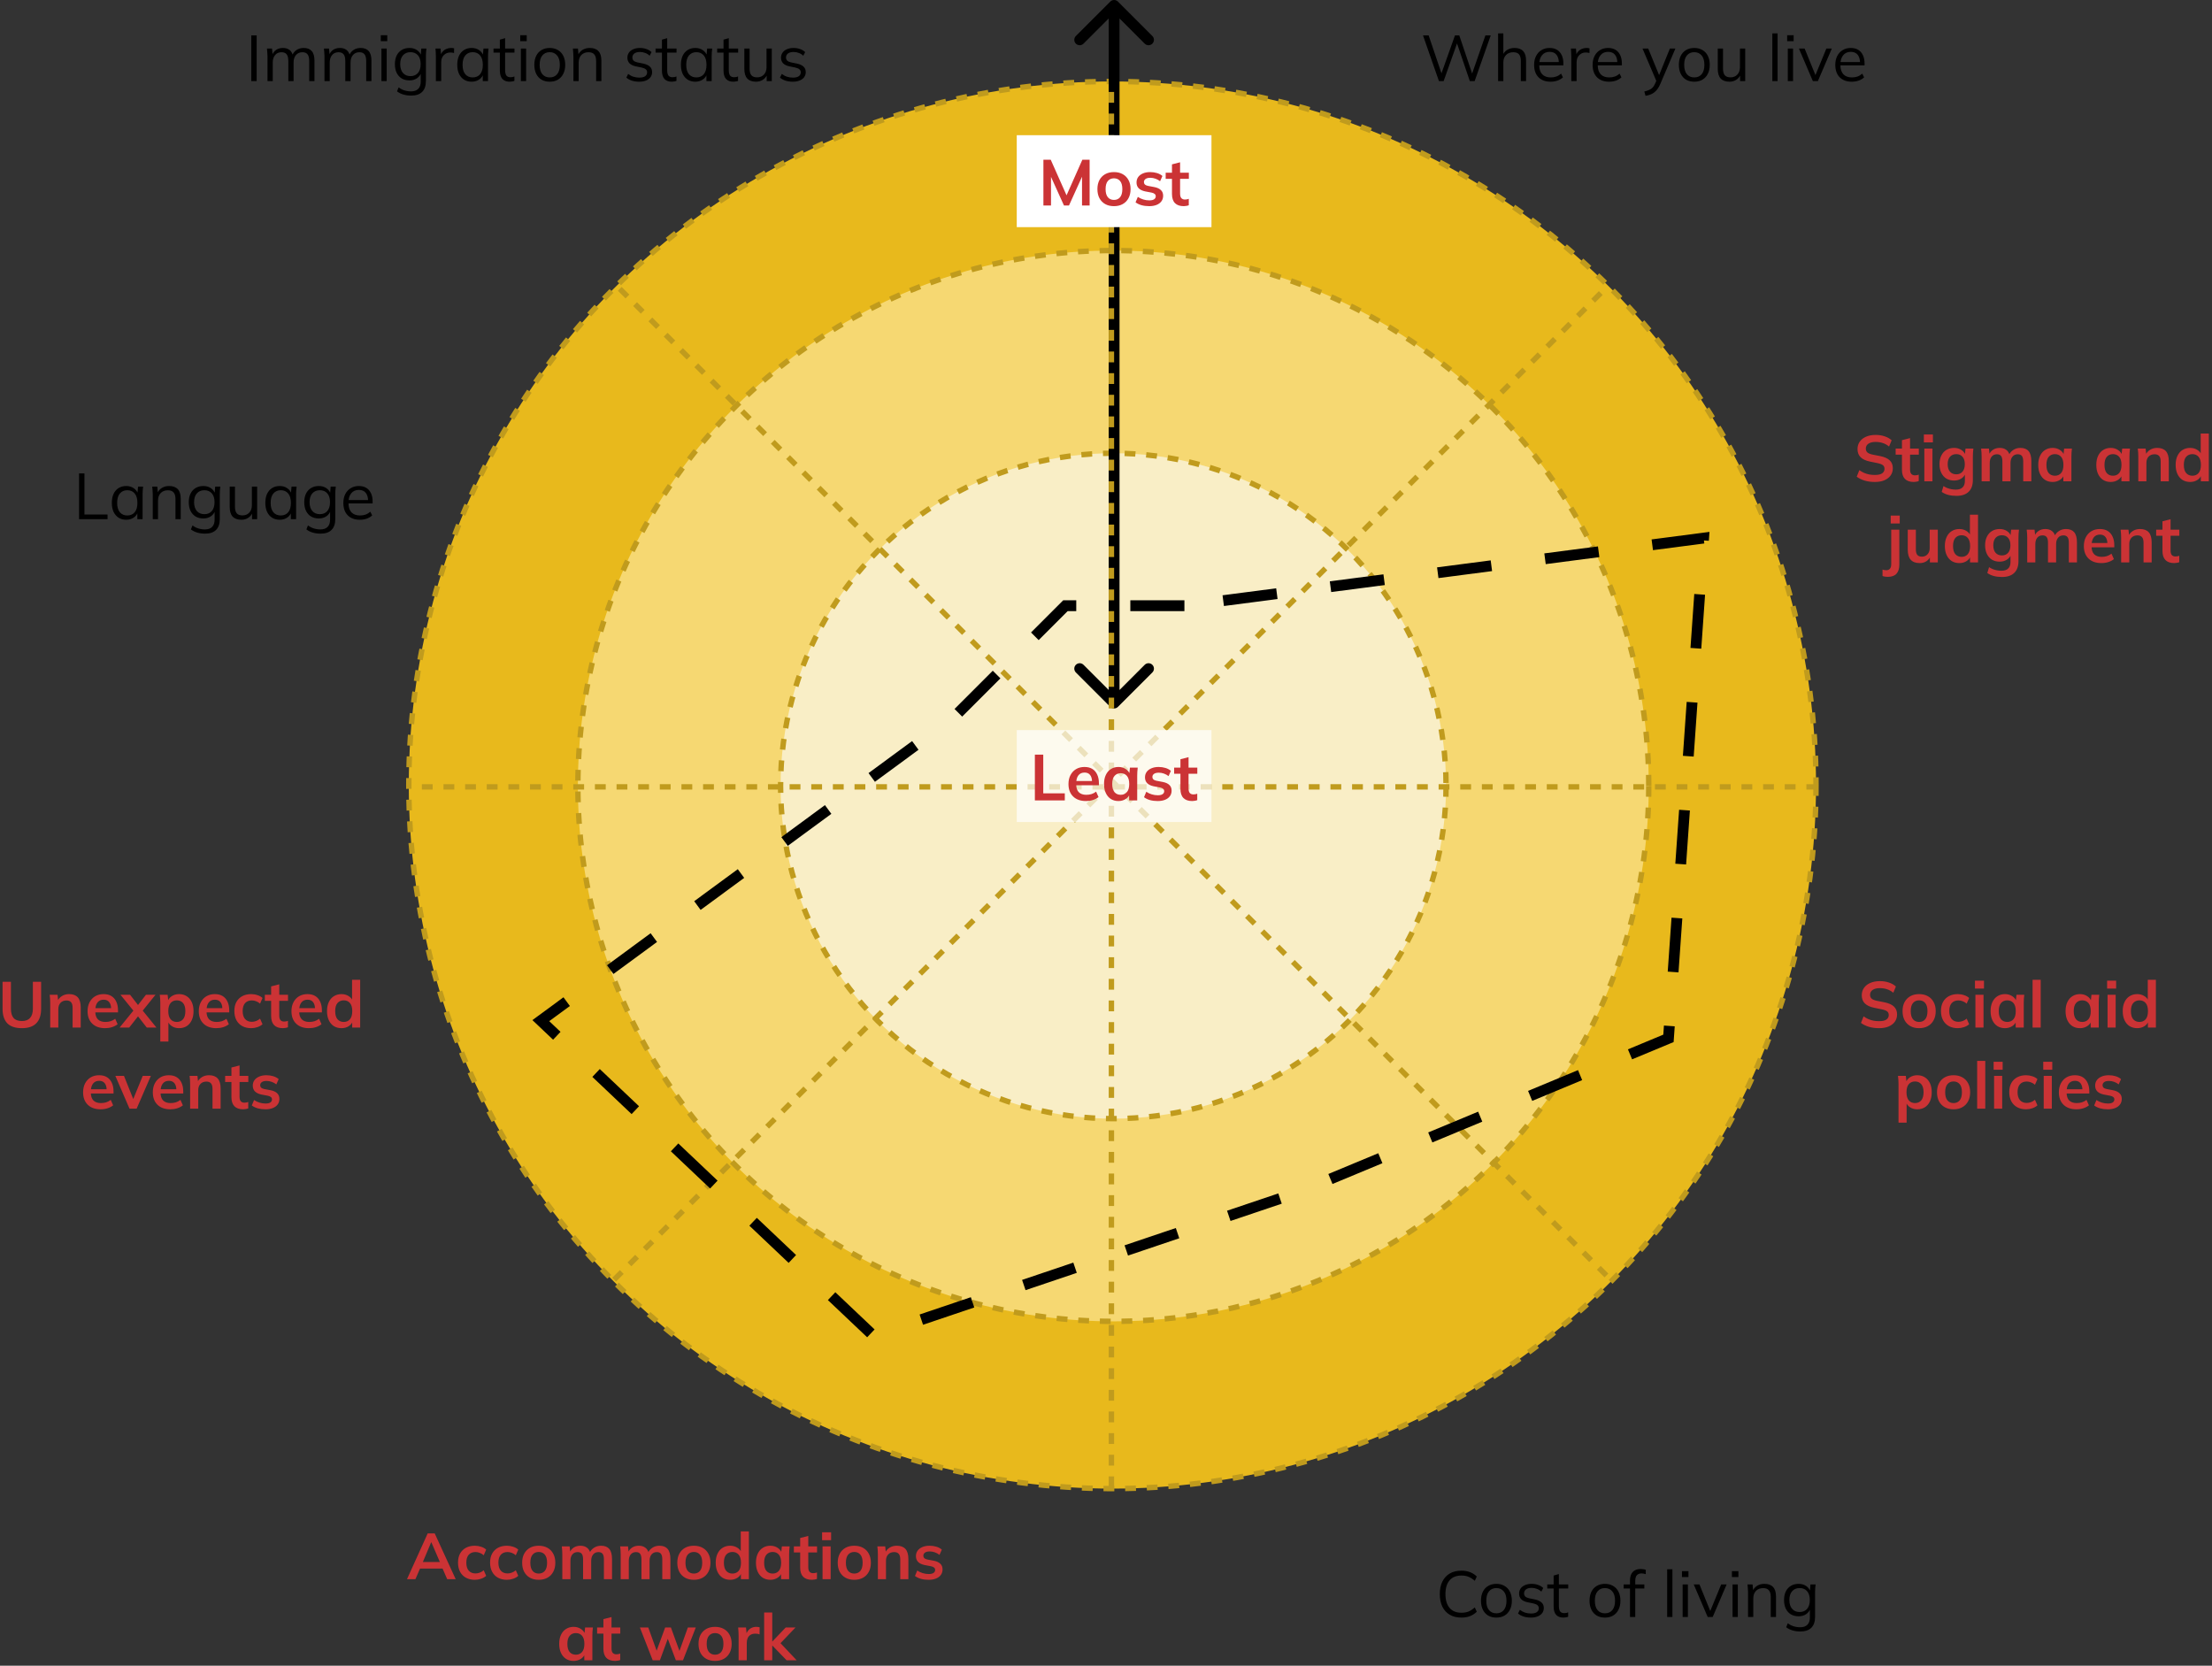 <svg width="409" height="308" viewBox="0 0 409 308" fill="none" xmlns="http://www.w3.org/2000/svg">
<rect x="0" y="0" width="409" height="308" fill="#333333" stroke="none"/>
<circle cx="205.685" cy="145.16" r="130.097" class="w1 w5" fill="#e8b91c" stroke="#c09b1d" stroke-dasharray="2 2"/>
<circle cx="205.853" cy="145.329" r="99.002" class="w2 w5" fill="#f6d872" stroke="#c09b1d" stroke-dasharray="2 2"/>
<circle cx="205.853" cy="145.328" r="61.523" class="w3 w5" fill="#f9eec6" stroke="#c09b1d" stroke-dasharray="2 2"/>
<path d="M206.707 0.293C206.317 -0.098 205.683 -0.098 205.293 0.293L198.929 6.657C198.538 7.047 198.538 7.681 198.929 8.071C199.319 8.462 199.953 8.462 200.343 8.071L206 2.414L211.657 8.071C212.047 8.462 212.681 8.462 213.071 8.071C213.462 7.681 213.462 7.047 213.071 6.657L206.707 0.293ZM205.293 130.707C205.683 131.098 206.317 131.098 206.707 130.707L213.071 124.343C213.462 123.953 213.462 123.319 213.071 122.929C212.681 122.538 212.047 122.538 211.657 122.929L206 128.586L200.343 122.929C199.953 122.538 199.319 122.538 198.929 122.929C198.538 123.319 198.538 123.953 198.929 124.343L205.293 130.707ZM206 1L205 1L205 130L206 130L207 130L207 1L206 1Z" class="w8" fill="#000" />
<line x1="336" y1="145.5" x2="76" y2="145.5" class="w5" stroke="#c09b1d" stroke-dasharray="2 2"/>
<line x1="205.5" y1="275" x2="205.5" y2="15" class="w5" stroke="#c09b1d" stroke-dasharray="2 2"/>
<line x1="113.553" y1="236.621" x2="297.101" y2="53.073" class="w5" stroke="#c09b1d" stroke-dasharray="2 2"/>
<line x1="114.596" y1="53.409" x2="297.472" y2="236.285" class="w5" stroke="#c09b1d" stroke-dasharray="2 2"/>
<path d="M347.445 190.12C346.765 190.12 346.137 190.036 345.561 189.868C344.993 189.692 344.505 189.452 344.097 189.148L344.577 187.936C344.849 188.128 345.133 188.292 345.429 188.428C345.725 188.556 346.041 188.656 346.377 188.728C346.713 188.792 347.069 188.824 347.445 188.824C348.077 188.824 348.533 188.72 348.813 188.512C349.093 188.304 349.233 188.032 349.233 187.696C349.233 187.4 349.137 187.176 348.945 187.024C348.753 186.864 348.409 186.732 347.913 186.628L346.557 186.352C345.781 186.192 345.201 185.924 344.817 185.548C344.433 185.172 344.241 184.668 344.241 184.036C344.241 183.508 344.381 183.048 344.661 182.656C344.941 182.264 345.333 181.96 345.837 181.744C346.341 181.528 346.929 181.42 347.601 181.42C348.201 181.42 348.757 181.508 349.269 181.684C349.781 181.852 350.209 182.096 350.553 182.416L350.073 183.568C349.729 183.28 349.353 183.068 348.945 182.932C348.537 182.788 348.081 182.716 347.577 182.716C347.009 182.716 346.565 182.828 346.245 183.052C345.933 183.268 345.777 183.568 345.777 183.952C345.777 184.248 345.873 184.484 346.065 184.66C346.265 184.836 346.601 184.972 347.073 185.068L348.417 185.332C349.217 185.492 349.809 185.756 350.193 186.124C350.577 186.484 350.769 186.972 350.769 187.588C350.769 188.092 350.633 188.536 350.361 188.92C350.089 189.296 349.705 189.592 349.209 189.808C348.713 190.016 348.125 190.12 347.445 190.12ZM354.843 190.12C354.219 190.12 353.679 189.992 353.223 189.736C352.767 189.48 352.411 189.116 352.155 188.644C351.907 188.172 351.783 187.612 351.783 186.964C351.783 186.316 351.907 185.76 352.155 185.296C352.411 184.824 352.767 184.46 353.223 184.204C353.679 183.948 354.219 183.82 354.843 183.82C355.467 183.82 356.007 183.948 356.463 184.204C356.927 184.46 357.283 184.824 357.531 185.296C357.787 185.76 357.915 186.316 357.915 186.964C357.915 187.612 357.787 188.172 357.531 188.644C357.283 189.116 356.927 189.48 356.463 189.736C356.007 189.992 355.467 190.12 354.843 190.12ZM354.843 188.968C355.315 188.968 355.691 188.804 355.971 188.476C356.251 188.14 356.391 187.636 356.391 186.964C356.391 186.292 356.251 185.792 355.971 185.464C355.691 185.136 355.315 184.972 354.843 184.972C354.371 184.972 353.995 185.136 353.715 185.464C353.435 185.792 353.295 186.292 353.295 186.964C353.295 187.636 353.435 188.14 353.715 188.476C353.995 188.804 354.371 188.968 354.843 188.968ZM361.993 190.12C361.369 190.12 360.821 189.992 360.349 189.736C359.885 189.48 359.525 189.116 359.269 188.644C359.013 188.164 358.885 187.596 358.885 186.94C358.885 186.284 359.013 185.724 359.269 185.26C359.533 184.796 359.897 184.44 360.361 184.192C360.825 183.944 361.369 183.82 361.993 183.82C362.393 183.82 362.781 183.884 363.157 184.012C363.541 184.132 363.853 184.308 364.093 184.54L363.637 185.584C363.421 185.384 363.177 185.236 362.905 185.14C362.641 185.036 362.381 184.984 362.125 184.984C361.589 184.984 361.169 185.152 360.865 185.488C360.569 185.824 360.421 186.312 360.421 186.952C360.421 187.592 360.569 188.084 360.865 188.428C361.169 188.772 361.589 188.944 362.125 188.944C362.373 188.944 362.629 188.896 362.893 188.8C363.165 188.704 363.413 188.556 363.637 188.356L364.093 189.388C363.845 189.62 363.529 189.8 363.145 189.928C362.769 190.056 362.385 190.12 361.993 190.12ZM365.255 190V183.94H366.755V190H365.255ZM365.171 182.8V181.336H366.839V182.8H365.171ZM370.724 190.12C370.196 190.12 369.732 189.996 369.332 189.748C368.932 189.492 368.62 189.128 368.396 188.656C368.172 188.184 368.06 187.62 368.06 186.964C368.06 186.308 368.172 185.748 368.396 185.284C368.62 184.812 368.932 184.452 369.332 184.204C369.732 183.948 370.196 183.82 370.724 183.82C371.236 183.82 371.684 183.948 372.068 184.204C372.46 184.452 372.72 184.788 372.848 185.212H372.716L372.848 183.94H374.288C374.264 184.188 374.24 184.44 374.216 184.696C374.2 184.952 374.192 185.204 374.192 185.452V190H372.704L372.692 188.752H372.836C372.708 189.168 372.448 189.5 372.056 189.748C371.664 189.996 371.22 190.12 370.724 190.12ZM371.144 188.968C371.616 188.968 371.996 188.804 372.284 188.476C372.572 188.14 372.716 187.636 372.716 186.964C372.716 186.292 372.572 185.792 372.284 185.464C371.996 185.136 371.616 184.972 371.144 184.972C370.672 184.972 370.292 185.136 370.004 185.464C369.716 185.792 369.572 186.292 369.572 186.964C369.572 187.636 369.712 188.14 369.992 188.476C370.28 188.804 370.664 188.968 371.144 188.968ZM375.826 190V181.168H377.326V190H375.826ZM384.588 190.12C384.06 190.12 383.596 189.996 383.196 189.748C382.796 189.492 382.484 189.128 382.26 188.656C382.036 188.184 381.924 187.62 381.924 186.964C381.924 186.308 382.036 185.748 382.26 185.284C382.484 184.812 382.796 184.452 383.196 184.204C383.596 183.948 384.06 183.82 384.588 183.82C385.1 183.82 385.548 183.948 385.932 184.204C386.324 184.452 386.584 184.788 386.712 185.212H386.58L386.712 183.94H388.152C388.128 184.188 388.104 184.44 388.08 184.696C388.064 184.952 388.056 185.204 388.056 185.452V190H386.568L386.556 188.752H386.7C386.572 189.168 386.312 189.5 385.92 189.748C385.528 189.996 385.084 190.12 384.588 190.12ZM385.008 188.968C385.48 188.968 385.86 188.804 386.148 188.476C386.436 188.14 386.58 187.636 386.58 186.964C386.58 186.292 386.436 185.792 386.148 185.464C385.86 185.136 385.48 184.972 385.008 184.972C384.536 184.972 384.156 185.136 383.868 185.464C383.58 185.792 383.436 186.292 383.436 186.964C383.436 187.636 383.576 188.14 383.856 188.476C384.144 188.804 384.528 188.968 385.008 188.968ZM389.689 190V183.94H391.189V190H389.689ZM389.605 182.8V181.336H391.273V182.8H389.605ZM395.17 190.12C394.642 190.12 394.174 189.996 393.766 189.748C393.366 189.492 393.054 189.128 392.83 188.656C392.606 188.184 392.494 187.62 392.494 186.964C392.494 186.308 392.606 185.748 392.83 185.284C393.054 184.812 393.366 184.452 393.766 184.204C394.174 183.948 394.642 183.82 395.17 183.82C395.674 183.82 396.118 183.944 396.502 184.192C396.894 184.432 397.154 184.76 397.282 185.176H397.126V181.168H398.626V190H397.15V188.716H397.294C397.166 189.148 396.906 189.492 396.514 189.748C396.13 189.996 395.682 190.12 395.17 190.12ZM395.59 188.968C396.062 188.968 396.442 188.804 396.73 188.476C397.018 188.14 397.162 187.636 397.162 186.964C397.162 186.292 397.018 185.792 396.73 185.464C396.442 185.136 396.062 184.972 395.59 184.972C395.118 184.972 394.734 185.136 394.438 185.464C394.15 185.792 394.006 186.292 394.006 186.964C394.006 187.636 394.15 188.14 394.438 188.476C394.734 188.804 395.118 188.968 395.59 188.968ZM351.035 207.592V200.452C351.035 200.204 351.027 199.952 351.011 199.696C350.995 199.44 350.971 199.188 350.939 198.94H352.391L352.523 200.212H352.391C352.511 199.788 352.763 199.452 353.147 199.204C353.539 198.948 353.991 198.82 354.503 198.82C355.039 198.82 355.507 198.948 355.907 199.204C356.307 199.452 356.619 199.812 356.843 200.284C357.067 200.748 357.179 201.308 357.179 201.964C357.179 202.62 357.067 203.184 356.843 203.656C356.619 204.128 356.307 204.492 355.907 204.748C355.507 204.996 355.039 205.12 354.503 205.12C353.999 205.12 353.555 204.996 353.171 204.748C352.787 204.5 352.531 204.168 352.403 203.752H352.535V207.592H351.035ZM354.083 203.968C354.563 203.968 354.947 203.804 355.235 203.476C355.523 203.14 355.667 202.636 355.667 201.964C355.667 201.292 355.523 200.792 355.235 200.464C354.947 200.136 354.563 199.972 354.083 199.972C353.611 199.972 353.231 200.136 352.943 200.464C352.655 200.792 352.511 201.292 352.511 201.964C352.511 202.636 352.655 203.14 352.943 203.476C353.231 203.804 353.611 203.968 354.083 203.968ZM361.212 205.12C360.588 205.12 360.048 204.992 359.592 204.736C359.136 204.48 358.78 204.116 358.524 203.644C358.276 203.172 358.152 202.612 358.152 201.964C358.152 201.316 358.276 200.76 358.524 200.296C358.78 199.824 359.136 199.46 359.592 199.204C360.048 198.948 360.588 198.82 361.212 198.82C361.836 198.82 362.376 198.948 362.832 199.204C363.296 199.46 363.652 199.824 363.9 200.296C364.156 200.76 364.284 201.316 364.284 201.964C364.284 202.612 364.156 203.172 363.9 203.644C363.652 204.116 363.296 204.48 362.832 204.736C362.376 204.992 361.836 205.12 361.212 205.12ZM361.212 203.968C361.684 203.968 362.06 203.804 362.34 203.476C362.62 203.14 362.76 202.636 362.76 201.964C362.76 201.292 362.62 200.792 362.34 200.464C362.06 200.136 361.684 199.972 361.212 199.972C360.74 199.972 360.364 200.136 360.084 200.464C359.804 200.792 359.664 201.292 359.664 201.964C359.664 202.636 359.804 203.14 360.084 203.476C360.364 203.804 360.74 203.968 361.212 203.968ZM365.578 205V196.168H367.078V205H365.578ZM368.707 205V198.94H370.207V205H368.707ZM368.623 197.8V196.336H370.291V197.8H368.623ZM374.62 205.12C373.996 205.12 373.448 204.992 372.976 204.736C372.512 204.48 372.152 204.116 371.896 203.644C371.64 203.164 371.512 202.596 371.512 201.94C371.512 201.284 371.64 200.724 371.896 200.26C372.16 199.796 372.524 199.44 372.988 199.192C373.452 198.944 373.996 198.82 374.62 198.82C375.02 198.82 375.408 198.884 375.784 199.012C376.168 199.132 376.48 199.308 376.72 199.54L376.264 200.584C376.048 200.384 375.804 200.236 375.532 200.14C375.268 200.036 375.008 199.984 374.752 199.984C374.216 199.984 373.796 200.152 373.492 200.488C373.196 200.824 373.048 201.312 373.048 201.952C373.048 202.592 373.196 203.084 373.492 203.428C373.796 203.772 374.216 203.944 374.752 203.944C375 203.944 375.256 203.896 375.52 203.8C375.792 203.704 376.04 203.556 376.264 203.356L376.72 204.388C376.472 204.62 376.156 204.8 375.772 204.928C375.396 205.056 375.012 205.12 374.62 205.12ZM377.882 205V198.94H379.382V205H377.882ZM377.798 197.8V196.336H379.466V197.8H377.798ZM383.939 205.12C382.923 205.12 382.127 204.84 381.551 204.28C380.975 203.72 380.687 202.952 380.687 201.976C380.687 201.344 380.811 200.792 381.059 200.32C381.307 199.848 381.651 199.48 382.091 199.216C382.539 198.952 383.059 198.82 383.651 198.82C384.235 198.82 384.723 198.944 385.115 199.192C385.507 199.44 385.803 199.788 386.003 200.236C386.211 200.684 386.315 201.208 386.315 201.808V202.204H381.899V201.412H385.247L385.043 201.58C385.043 201.02 384.923 200.592 384.683 200.296C384.451 200 384.111 199.852 383.663 199.852C383.167 199.852 382.783 200.028 382.511 200.38C382.247 200.732 382.115 201.224 382.115 201.856V202.012C382.115 202.668 382.275 203.16 382.595 203.488C382.923 203.808 383.383 203.968 383.975 203.968C384.319 203.968 384.639 203.924 384.935 203.836C385.239 203.74 385.527 203.588 385.799 203.38L386.243 204.388C385.955 204.62 385.611 204.8 385.211 204.928C384.811 205.056 384.387 205.12 383.939 205.12ZM389.746 205.12C389.226 205.12 388.746 205.06 388.306 204.94C387.874 204.812 387.51 204.636 387.214 204.412L387.634 203.404C387.938 203.612 388.274 203.772 388.642 203.884C389.01 203.996 389.382 204.052 389.758 204.052C390.158 204.052 390.454 203.984 390.646 203.848C390.846 203.712 390.946 203.528 390.946 203.296C390.946 203.112 390.882 202.968 390.754 202.864C390.634 202.752 390.438 202.668 390.166 202.612L388.966 202.384C388.454 202.272 388.062 202.08 387.79 201.808C387.526 201.536 387.394 201.18 387.394 200.74C387.394 200.364 387.494 200.032 387.694 199.744C387.902 199.456 388.194 199.232 388.57 199.072C388.954 198.904 389.402 198.82 389.914 198.82C390.362 198.82 390.782 198.88 391.174 199C391.574 199.12 391.91 199.3 392.182 199.54L391.75 200.512C391.502 200.312 391.218 200.156 390.898 200.044C390.578 199.932 390.266 199.876 389.962 199.876C389.546 199.876 389.242 199.952 389.05 200.104C388.858 200.248 388.762 200.436 388.762 200.668C388.762 200.844 388.818 200.992 388.93 201.112C389.05 201.224 389.234 201.308 389.482 201.364L390.682 201.592C391.218 201.696 391.622 201.88 391.894 202.144C392.174 202.4 392.314 202.752 392.314 203.2C392.314 203.6 392.206 203.944 391.99 204.232C391.774 204.52 391.474 204.74 391.09 204.892C390.706 205.044 390.258 205.12 389.746 205.12Z" class="w8" fill="#cb3335" />
<path d="M270.215 299.108C269.367 299.108 268.647 298.932 268.055 298.58C267.463 298.228 267.007 297.728 266.687 297.08C266.375 296.432 266.219 295.66 266.219 294.764C266.219 293.868 266.375 293.1 266.687 292.46C267.007 291.812 267.463 291.312 268.055 290.96C268.647 290.608 269.367 290.432 270.215 290.432C270.815 290.432 271.351 290.524 271.823 290.708C272.295 290.892 272.707 291.16 273.059 291.512L272.687 292.304C272.303 291.968 271.923 291.724 271.547 291.572C271.171 291.412 270.731 291.332 270.227 291.332C269.259 291.332 268.523 291.632 268.019 292.232C267.515 292.832 267.263 293.676 267.263 294.764C267.263 295.852 267.515 296.7 268.019 297.308C268.523 297.908 269.259 298.208 270.227 298.208C270.731 298.208 271.171 298.132 271.547 297.98C271.923 297.82 272.303 297.568 272.687 297.224L273.059 298.028C272.707 298.372 272.295 298.64 271.823 298.832C271.351 299.016 270.815 299.108 270.215 299.108ZM276.676 299.108C276.1 299.108 275.596 298.984 275.164 298.736C274.74 298.48 274.412 298.12 274.18 297.656C273.948 297.184 273.832 296.628 273.832 295.988C273.832 295.34 273.948 294.784 274.18 294.32C274.412 293.856 274.74 293.5 275.164 293.252C275.596 292.996 276.1 292.868 276.676 292.868C277.26 292.868 277.764 292.996 278.188 293.252C278.62 293.5 278.952 293.856 279.184 294.32C279.424 294.784 279.544 295.34 279.544 295.988C279.544 296.628 279.424 297.184 279.184 297.656C278.952 298.12 278.62 298.48 278.188 298.736C277.764 298.984 277.26 299.108 276.676 299.108ZM276.676 298.316C277.252 298.316 277.708 298.12 278.044 297.728C278.38 297.328 278.548 296.748 278.548 295.988C278.548 295.22 278.376 294.64 278.032 294.248C277.696 293.848 277.244 293.648 276.676 293.648C276.108 293.648 275.656 293.848 275.32 294.248C274.984 294.64 274.816 295.22 274.816 295.988C274.816 296.748 274.984 297.328 275.32 297.728C275.656 298.12 276.108 298.316 276.676 298.316ZM283.063 299.108C282.583 299.108 282.135 299.044 281.719 298.916C281.303 298.78 280.959 298.592 280.687 298.352L281.023 297.668C281.319 297.9 281.639 298.072 281.983 298.184C282.335 298.296 282.699 298.352 283.075 298.352C283.555 298.352 283.915 298.268 284.155 298.1C284.403 297.924 284.527 297.684 284.527 297.38C284.527 297.148 284.447 296.964 284.287 296.828C284.135 296.684 283.883 296.572 283.531 296.492L282.415 296.264C281.903 296.152 281.519 295.964 281.263 295.7C281.007 295.428 280.879 295.084 280.879 294.668C280.879 294.316 280.971 294.008 281.155 293.744C281.339 293.472 281.607 293.26 281.959 293.108C282.311 292.948 282.723 292.868 283.195 292.868C283.635 292.868 284.039 292.936 284.407 293.072C284.783 293.2 285.095 293.388 285.343 293.636L284.995 294.308C284.755 294.076 284.479 293.904 284.167 293.792C283.863 293.672 283.547 293.612 283.219 293.612C282.747 293.612 282.391 293.708 282.151 293.9C281.919 294.084 281.803 294.328 281.803 294.632C281.803 294.864 281.875 295.056 282.019 295.208C282.171 295.352 282.403 295.46 282.715 295.532L283.831 295.76C284.375 295.88 284.779 296.068 285.043 296.324C285.315 296.572 285.451 296.908 285.451 297.332C285.451 297.692 285.351 298.008 285.151 298.28C284.951 298.544 284.671 298.748 284.311 298.892C283.959 299.036 283.543 299.108 283.063 299.108ZM289.09 299.108C288.498 299.108 288.046 298.94 287.734 298.604C287.422 298.26 287.266 297.744 287.266 297.056V293.732H286.09V292.976H287.266V291.332L288.238 291.056V292.976H289.966V293.732H288.238V296.948C288.238 297.428 288.318 297.772 288.478 297.98C288.646 298.18 288.894 298.28 289.222 298.28C289.374 298.28 289.51 298.268 289.63 298.244C289.75 298.212 289.858 298.176 289.954 298.136V298.952C289.842 299 289.706 299.036 289.546 299.06C289.394 299.092 289.242 299.108 289.09 299.108ZM296.75 299.108C296.174 299.108 295.67 298.984 295.238 298.736C294.814 298.48 294.486 298.12 294.254 297.656C294.022 297.184 293.906 296.628 293.906 295.988C293.906 295.34 294.022 294.784 294.254 294.32C294.486 293.856 294.814 293.5 295.238 293.252C295.67 292.996 296.174 292.868 296.75 292.868C297.334 292.868 297.838 292.996 298.262 293.252C298.694 293.5 299.026 293.856 299.258 294.32C299.498 294.784 299.618 295.34 299.618 295.988C299.618 296.628 299.498 297.184 299.258 297.656C299.026 298.12 298.694 298.48 298.262 298.736C297.838 298.984 297.334 299.108 296.75 299.108ZM296.75 298.316C297.326 298.316 297.782 298.12 298.118 297.728C298.454 297.328 298.622 296.748 298.622 295.988C298.622 295.22 298.45 294.64 298.106 294.248C297.77 293.848 297.318 293.648 296.75 293.648C296.182 293.648 295.73 293.848 295.394 294.248C295.058 294.64 294.89 295.22 294.89 295.988C294.89 296.748 295.058 297.328 295.394 297.728C295.73 298.12 296.182 298.316 296.75 298.316ZM301.387 299V293.732H300.211V292.976H301.651L301.387 293.228V292.22C301.387 291.54 301.559 291.02 301.903 290.66C302.247 290.3 302.739 290.12 303.379 290.12C303.539 290.12 303.703 290.136 303.871 290.168C304.047 290.192 304.191 290.228 304.303 290.276V291.08C304.207 291.04 304.087 291.008 303.943 290.984C303.807 290.952 303.667 290.936 303.523 290.936C303.275 290.936 303.063 290.988 302.887 291.092C302.711 291.188 302.579 291.336 302.491 291.536C302.403 291.736 302.359 291.992 302.359 292.304V293.18L302.203 292.976H304.039V293.732H302.359V299H301.387ZM308.259 299V290.168H309.231V299H308.259ZM311.118 299V292.976H312.09V299H311.118ZM310.998 291.608V290.516H312.198V291.608H310.998ZM315.753 299L313.173 292.976H314.229L316.389 298.28H316.065L318.249 292.976H319.257L316.677 299H315.753ZM320.352 299V292.976H321.324V299H320.352ZM320.232 291.608V290.516H321.432V291.608H320.232ZM323.212 299V294.368C323.212 294.144 323.2 293.916 323.176 293.684C323.16 293.444 323.14 293.208 323.116 292.976H324.052L324.172 294.296H324.028C324.204 293.832 324.484 293.48 324.868 293.24C325.26 292.992 325.712 292.868 326.224 292.868C326.936 292.868 327.472 293.06 327.832 293.444C328.2 293.82 328.384 294.416 328.384 295.232V299H327.412V295.292C327.412 294.724 327.296 294.312 327.064 294.056C326.84 293.792 326.488 293.66 326.008 293.66C325.448 293.66 325.004 293.832 324.676 294.176C324.348 294.52 324.184 294.98 324.184 295.556V299H323.212ZM332.895 301.676C332.375 301.676 331.895 301.612 331.455 301.484C331.015 301.356 330.619 301.16 330.267 300.896L330.555 300.164C330.803 300.34 331.047 300.48 331.287 300.584C331.527 300.688 331.775 300.764 332.031 300.812C332.287 300.868 332.559 300.896 332.847 300.896C333.439 300.896 333.887 300.74 334.191 300.428C334.495 300.116 334.647 299.672 334.647 299.096V297.332H334.767C334.639 297.804 334.375 298.18 333.975 298.46C333.575 298.732 333.107 298.868 332.571 298.868C332.019 298.868 331.539 298.748 331.131 298.508C330.731 298.26 330.419 297.912 330.195 297.464C329.979 297.008 329.871 296.472 329.871 295.856C329.871 295.248 329.979 294.72 330.195 294.272C330.419 293.824 330.731 293.48 331.131 293.24C331.539 292.992 332.019 292.868 332.571 292.868C333.115 292.868 333.583 293.004 333.975 293.276C334.375 293.548 334.639 293.924 334.767 294.404L334.647 294.284L334.755 292.976H335.703C335.671 293.208 335.647 293.444 335.631 293.684C335.615 293.916 335.607 294.144 335.607 294.368V298.964C335.607 299.86 335.375 300.536 334.911 300.992C334.455 301.448 333.783 301.676 332.895 301.676ZM332.751 298.076C333.335 298.076 333.795 297.884 334.131 297.5C334.467 297.108 334.635 296.56 334.635 295.856C334.635 295.152 334.467 294.608 334.131 294.224C333.795 293.84 333.335 293.648 332.751 293.648C332.175 293.648 331.715 293.84 331.371 294.224C331.027 294.608 330.855 295.152 330.855 295.856C330.855 296.56 331.027 297.108 331.371 297.5C331.715 297.884 332.175 298.076 332.751 298.076Z" class="w7" fill="#000" />
<path d="M346.659 89.12C345.979 89.12 345.351 89.036 344.775 88.868C344.207 88.692 343.719 88.452 343.311 88.148L343.791 86.936C344.063 87.128 344.347 87.292 344.643 87.428C344.939 87.556 345.255 87.656 345.591 87.728C345.927 87.792 346.283 87.824 346.659 87.824C347.291 87.824 347.747 87.72 348.027 87.512C348.307 87.304 348.447 87.032 348.447 86.696C348.447 86.4 348.351 86.176 348.159 86.024C347.967 85.864 347.623 85.732 347.127 85.628L345.771 85.352C344.995 85.192 344.415 84.924 344.031 84.548C343.647 84.172 343.455 83.668 343.455 83.036C343.455 82.508 343.595 82.048 343.875 81.656C344.155 81.264 344.547 80.96 345.051 80.744C345.555 80.528 346.143 80.42 346.815 80.42C347.415 80.42 347.971 80.508 348.483 80.684C348.995 80.852 349.423 81.096 349.767 81.416L349.287 82.568C348.943 82.28 348.567 82.068 348.159 81.932C347.751 81.788 347.295 81.716 346.791 81.716C346.223 81.716 345.779 81.828 345.459 82.052C345.147 82.268 344.991 82.568 344.991 82.952C344.991 83.248 345.087 83.484 345.279 83.66C345.479 83.836 345.815 83.972 346.287 84.068L347.631 84.332C348.431 84.492 349.023 84.756 349.407 85.124C349.791 85.484 349.983 85.972 349.983 86.588C349.983 87.092 349.847 87.536 349.575 87.92C349.303 88.296 348.919 88.592 348.423 88.808C347.927 89.016 347.339 89.12 346.659 89.12ZM353.855 89.12C353.135 89.12 352.591 88.932 352.223 88.556C351.855 88.18 351.671 87.616 351.671 86.864V84.068H350.507V82.94H351.671V81.392L353.171 81.008V82.94H354.791V84.068H353.171V86.768C353.171 87.184 353.251 87.476 353.411 87.644C353.571 87.812 353.791 87.896 354.071 87.896C354.223 87.896 354.351 87.884 354.455 87.86C354.567 87.836 354.675 87.804 354.779 87.764V88.952C354.643 89.008 354.491 89.048 354.323 89.072C354.163 89.104 354.007 89.12 353.855 89.12ZM355.81 89V82.94H357.31V89H355.81ZM355.726 81.8V80.336H357.394V81.8H355.726ZM361.747 91.688C361.187 91.688 360.679 91.628 360.223 91.508C359.775 91.388 359.375 91.204 359.023 90.956L359.347 89.876C359.579 90.028 359.819 90.152 360.067 90.248C360.315 90.344 360.571 90.416 360.835 90.464C361.099 90.512 361.367 90.536 361.639 90.536C362.199 90.536 362.615 90.396 362.887 90.116C363.167 89.844 363.307 89.452 363.307 88.94V87.488H363.427C363.299 87.904 363.039 88.236 362.647 88.484C362.263 88.732 361.819 88.856 361.315 88.856C360.771 88.856 360.295 88.736 359.887 88.496C359.487 88.248 359.175 87.896 358.951 87.44C358.727 86.984 358.615 86.448 358.615 85.832C358.615 85.216 358.727 84.684 358.951 84.236C359.175 83.78 359.487 83.432 359.887 83.192C360.295 82.944 360.771 82.82 361.315 82.82C361.827 82.82 362.271 82.944 362.647 83.192C363.031 83.432 363.287 83.76 363.415 84.176L363.307 84.104L363.427 82.94H364.879C364.847 83.188 364.823 83.44 364.807 83.696C364.791 83.952 364.783 84.204 364.783 84.452V88.76C364.783 89.712 364.523 90.436 364.003 90.932C363.491 91.436 362.739 91.688 361.747 91.688ZM361.723 87.704C362.203 87.704 362.583 87.544 362.863 87.224C363.151 86.896 363.295 86.432 363.295 85.832C363.295 85.232 363.151 84.772 362.863 84.452C362.583 84.132 362.203 83.972 361.723 83.972C361.235 83.972 360.847 84.132 360.559 84.452C360.271 84.772 360.127 85.232 360.127 85.832C360.127 86.432 360.271 86.896 360.559 87.224C360.847 87.544 361.235 87.704 361.723 87.704ZM366.404 89V84.452C366.404 84.204 366.396 83.952 366.38 83.696C366.364 83.44 366.34 83.188 366.308 82.94H367.76L367.88 84.14H367.736C367.904 83.724 368.16 83.4 368.504 83.168C368.856 82.936 369.272 82.82 369.752 82.82C370.232 82.82 370.628 82.936 370.94 83.168C371.26 83.392 371.484 83.744 371.612 84.224H371.42C371.588 83.792 371.864 83.452 372.248 83.204C372.632 82.948 373.072 82.82 373.568 82.82C374.248 82.82 374.756 83.02 375.092 83.42C375.428 83.82 375.596 84.444 375.596 85.292V89H374.096V85.352C374.096 84.872 374.016 84.528 373.856 84.32C373.696 84.104 373.44 83.996 373.088 83.996C372.672 83.996 372.344 84.144 372.104 84.44C371.864 84.728 371.744 85.12 371.744 85.616V89H370.244V85.352C370.244 84.872 370.164 84.528 370.004 84.32C369.844 84.104 369.588 83.996 369.236 83.996C368.82 83.996 368.492 84.144 368.252 84.44C368.02 84.728 367.904 85.12 367.904 85.616V89H366.404ZM379.537 89.12C379.009 89.12 378.545 88.996 378.145 88.748C377.745 88.492 377.433 88.128 377.209 87.656C376.985 87.184 376.873 86.62 376.873 85.964C376.873 85.308 376.985 84.748 377.209 84.284C377.433 83.812 377.745 83.452 378.145 83.204C378.545 82.948 379.009 82.82 379.537 82.82C380.049 82.82 380.497 82.948 380.881 83.204C381.273 83.452 381.533 83.788 381.661 84.212H381.529L381.661 82.94H383.101C383.077 83.188 383.053 83.44 383.029 83.696C383.013 83.952 383.005 84.204 383.005 84.452V89H381.517L381.505 87.752H381.649C381.521 88.168 381.261 88.5 380.869 88.748C380.477 88.996 380.033 89.12 379.537 89.12ZM379.957 87.968C380.429 87.968 380.809 87.804 381.097 87.476C381.385 87.14 381.529 86.636 381.529 85.964C381.529 85.292 381.385 84.792 381.097 84.464C380.809 84.136 380.429 83.972 379.957 83.972C379.485 83.972 379.105 84.136 378.817 84.464C378.529 84.792 378.385 85.292 378.385 85.964C378.385 86.636 378.525 87.14 378.805 87.476C379.093 87.804 379.477 87.968 379.957 87.968ZM390.271 89.12C389.743 89.12 389.279 88.996 388.879 88.748C388.479 88.492 388.167 88.128 387.943 87.656C387.719 87.184 387.607 86.62 387.607 85.964C387.607 85.308 387.719 84.748 387.943 84.284C388.167 83.812 388.479 83.452 388.879 83.204C389.279 82.948 389.743 82.82 390.271 82.82C390.783 82.82 391.231 82.948 391.615 83.204C392.007 83.452 392.267 83.788 392.395 84.212H392.263L392.395 82.94H393.835C393.811 83.188 393.787 83.44 393.763 83.696C393.747 83.952 393.739 84.204 393.739 84.452V89H392.251L392.239 87.752H392.383C392.255 88.168 391.995 88.5 391.603 88.748C391.211 88.996 390.767 89.12 390.271 89.12ZM390.691 87.968C391.163 87.968 391.543 87.804 391.831 87.476C392.119 87.14 392.263 86.636 392.263 85.964C392.263 85.292 392.119 84.792 391.831 84.464C391.543 84.136 391.163 83.972 390.691 83.972C390.219 83.972 389.839 84.136 389.551 84.464C389.263 84.792 389.119 85.292 389.119 85.964C389.119 86.636 389.259 87.14 389.539 87.476C389.827 87.804 390.211 87.968 390.691 87.968ZM395.373 89V84.452C395.373 84.204 395.365 83.952 395.349 83.696C395.333 83.44 395.309 83.188 395.277 82.94H396.729L396.849 84.14H396.705C396.897 83.716 397.181 83.392 397.557 83.168C397.933 82.936 398.369 82.82 398.865 82.82C399.577 82.82 400.113 83.02 400.473 83.42C400.833 83.82 401.013 84.444 401.013 85.292V89H399.513V85.364C399.513 84.876 399.417 84.528 399.225 84.32C399.041 84.104 398.761 83.996 398.385 83.996C397.921 83.996 397.553 84.14 397.281 84.428C397.009 84.716 396.873 85.1 396.873 85.58V89H395.373ZM404.955 89.12C404.427 89.12 403.959 88.996 403.551 88.748C403.151 88.492 402.839 88.128 402.615 87.656C402.391 87.184 402.279 86.62 402.279 85.964C402.279 85.308 402.391 84.748 402.615 84.284C402.839 83.812 403.151 83.452 403.551 83.204C403.959 82.948 404.427 82.82 404.955 82.82C405.459 82.82 405.903 82.944 406.287 83.192C406.679 83.432 406.939 83.76 407.067 84.176H406.911V80.168H408.411V89H406.935V87.716H407.079C406.951 88.148 406.691 88.492 406.299 88.748C405.915 88.996 405.467 89.12 404.955 89.12ZM405.375 87.968C405.847 87.968 406.227 87.804 406.515 87.476C406.803 87.14 406.947 86.636 406.947 85.964C406.947 85.292 406.803 84.792 406.515 84.464C406.227 84.136 405.847 83.972 405.375 83.972C404.903 83.972 404.519 84.136 404.223 84.464C403.935 84.792 403.791 85.292 403.791 85.964C403.791 86.636 403.935 87.14 404.223 87.476C404.519 87.804 404.903 87.968 405.375 87.968ZM349.052 106.664C348.9 106.664 348.736 106.652 348.56 106.628C348.376 106.604 348.216 106.564 348.08 106.508V105.32C348.184 105.352 348.296 105.38 348.416 105.404C348.536 105.428 348.652 105.44 348.764 105.44C349.052 105.44 349.276 105.352 349.436 105.176C349.604 105 349.688 104.704 349.688 104.288V97.94H351.188V104.372C351.188 105.124 351.016 105.692 350.672 106.076C350.328 106.468 349.788 106.664 349.052 106.664ZM349.592 96.8V95.336H351.26V96.8H349.592ZM354.965 104.12C354.221 104.12 353.665 103.916 353.297 103.508C352.929 103.1 352.745 102.476 352.745 101.636V97.94H354.245V101.624C354.245 102.072 354.337 102.404 354.521 102.62C354.705 102.828 354.985 102.932 355.361 102.932C355.785 102.932 356.129 102.788 356.393 102.5C356.665 102.212 356.801 101.832 356.801 101.36V97.94H358.301V104H356.837V102.764H357.005C356.829 103.196 356.561 103.532 356.201 103.772C355.849 104.004 355.437 104.12 354.965 104.12ZM362.281 104.12C361.753 104.12 361.285 103.996 360.877 103.748C360.477 103.492 360.165 103.128 359.941 102.656C359.717 102.184 359.605 101.62 359.605 100.964C359.605 100.308 359.717 99.748 359.941 99.284C360.165 98.812 360.477 98.452 360.877 98.204C361.285 97.948 361.753 97.82 362.281 97.82C362.785 97.82 363.229 97.944 363.613 98.192C364.005 98.432 364.265 98.76 364.393 99.176H364.237V95.168H365.737V104H364.261V102.716H364.405C364.277 103.148 364.017 103.492 363.625 103.748C363.241 103.996 362.793 104.12 362.281 104.12ZM362.701 102.968C363.173 102.968 363.553 102.804 363.841 102.476C364.129 102.14 364.273 101.636 364.273 100.964C364.273 100.292 364.129 99.792 363.841 99.464C363.553 99.136 363.173 98.972 362.701 98.972C362.229 98.972 361.845 99.136 361.549 99.464C361.261 99.792 361.117 100.292 361.117 100.964C361.117 101.636 361.261 102.14 361.549 102.476C361.845 102.804 362.229 102.968 362.701 102.968ZM370.179 106.688C369.619 106.688 369.111 106.628 368.655 106.508C368.207 106.388 367.807 106.204 367.455 105.956L367.779 104.876C368.011 105.028 368.251 105.152 368.499 105.248C368.747 105.344 369.003 105.416 369.267 105.464C369.531 105.512 369.799 105.536 370.071 105.536C370.631 105.536 371.047 105.396 371.319 105.116C371.599 104.844 371.739 104.452 371.739 103.94V102.488H371.859C371.731 102.904 371.471 103.236 371.079 103.484C370.695 103.732 370.251 103.856 369.747 103.856C369.203 103.856 368.727 103.736 368.319 103.496C367.919 103.248 367.607 102.896 367.383 102.44C367.159 101.984 367.047 101.448 367.047 100.832C367.047 100.216 367.159 99.684 367.383 99.236C367.607 98.78 367.919 98.432 368.319 98.192C368.727 97.944 369.203 97.82 369.747 97.82C370.259 97.82 370.703 97.944 371.079 98.192C371.463 98.432 371.719 98.76 371.847 99.176L371.739 99.104L371.859 97.94H373.311C373.279 98.188 373.255 98.44 373.239 98.696C373.223 98.952 373.215 99.204 373.215 99.452V103.76C373.215 104.712 372.955 105.436 372.435 105.932C371.923 106.436 371.171 106.688 370.179 106.688ZM370.155 102.704C370.635 102.704 371.015 102.544 371.295 102.224C371.583 101.896 371.727 101.432 371.727 100.832C371.727 100.232 371.583 99.772 371.295 99.452C371.015 99.132 370.635 98.972 370.155 98.972C369.667 98.972 369.279 99.132 368.991 99.452C368.703 99.772 368.559 100.232 368.559 100.832C368.559 101.432 368.703 101.896 368.991 102.224C369.279 102.544 369.667 102.704 370.155 102.704ZM374.836 104V99.452C374.836 99.204 374.828 98.952 374.812 98.696C374.796 98.44 374.772 98.188 374.74 97.94H376.192L376.312 99.14H376.168C376.336 98.724 376.592 98.4 376.936 98.168C377.288 97.936 377.704 97.82 378.184 97.82C378.664 97.82 379.06 97.936 379.372 98.168C379.692 98.392 379.916 98.744 380.044 99.224H379.852C380.02 98.792 380.296 98.452 380.68 98.204C381.064 97.948 381.504 97.82 382 97.82C382.68 97.82 383.188 98.02 383.524 98.42C383.86 98.82 384.028 99.444 384.028 100.292V104H382.528V100.352C382.528 99.872 382.448 99.528 382.288 99.32C382.128 99.104 381.872 98.996 381.52 98.996C381.104 98.996 380.776 99.144 380.536 99.44C380.296 99.728 380.176 100.12 380.176 100.616V104H378.676V100.352C378.676 99.872 378.596 99.528 378.436 99.32C378.276 99.104 378.02 98.996 377.668 98.996C377.252 98.996 376.924 99.144 376.684 99.44C376.452 99.728 376.336 100.12 376.336 100.616V104H374.836ZM388.557 104.12C387.541 104.12 386.745 103.84 386.169 103.28C385.593 102.72 385.305 101.952 385.305 100.976C385.305 100.344 385.429 99.792 385.677 99.32C385.925 98.848 386.269 98.48 386.709 98.216C387.157 97.952 387.677 97.82 388.269 97.82C388.853 97.82 389.341 97.944 389.733 98.192C390.125 98.44 390.421 98.788 390.621 99.236C390.829 99.684 390.933 100.208 390.933 100.808V101.204H386.517V100.412H389.865L389.661 100.58C389.661 100.02 389.541 99.592 389.301 99.296C389.069 99 388.729 98.852 388.281 98.852C387.785 98.852 387.401 99.028 387.129 99.38C386.865 99.732 386.733 100.224 386.733 100.856V101.012C386.733 101.668 386.893 102.16 387.213 102.488C387.541 102.808 388.001 102.968 388.593 102.968C388.937 102.968 389.257 102.924 389.553 102.836C389.857 102.74 390.145 102.588 390.417 102.38L390.861 103.388C390.573 103.62 390.229 103.8 389.829 103.928C389.429 104.056 389.005 104.12 388.557 104.12ZM392.203 104V99.452C392.203 99.204 392.195 98.952 392.179 98.696C392.163 98.44 392.139 98.188 392.107 97.94H393.559L393.679 99.14H393.535C393.727 98.716 394.011 98.392 394.387 98.168C394.763 97.936 395.199 97.82 395.695 97.82C396.407 97.82 396.943 98.02 397.303 98.42C397.663 98.82 397.843 99.444 397.843 100.292V104H396.343V100.364C396.343 99.876 396.247 99.528 396.055 99.32C395.871 99.104 395.591 98.996 395.215 98.996C394.751 98.996 394.383 99.14 394.111 99.428C393.839 99.716 393.703 100.1 393.703 100.58V104H392.203ZM402.025 104.12C401.305 104.12 400.761 103.932 400.393 103.556C400.025 103.18 399.841 102.616 399.841 101.864V99.068H398.677V97.94H399.841V96.392L401.341 96.008V97.94H402.961V99.068H401.341V101.768C401.341 102.184 401.421 102.476 401.581 102.644C401.741 102.812 401.961 102.896 402.241 102.896C402.393 102.896 402.521 102.884 402.625 102.86C402.737 102.836 402.845 102.804 402.949 102.764V103.952C402.813 104.008 402.661 104.048 402.493 104.072C402.333 104.104 402.177 104.12 402.025 104.12Z" class="w8" fill="#cb3335" />
<path d="M75.254 292L79.082 283.54H80.378L84.254 292H82.682L81.65 289.624L82.274 290.044H77.198L77.846 289.624L76.814 292H75.254ZM79.718 285.196L78.026 289.204L77.714 288.832H81.746L81.494 289.204L79.766 285.196H79.718ZM87.795 292.12C87.171 292.12 86.623 291.992 86.151 291.736C85.687 291.48 85.327 291.116 85.071 290.644C84.815 290.164 84.687 289.596 84.687 288.94C84.687 288.284 84.815 287.724 85.071 287.26C85.335 286.796 85.699 286.44 86.163 286.192C86.627 285.944 87.171 285.82 87.795 285.82C88.195 285.82 88.583 285.884 88.959 286.012C89.343 286.132 89.655 286.308 89.895 286.54L89.439 287.584C89.223 287.384 88.979 287.236 88.707 287.14C88.443 287.036 88.183 286.984 87.927 286.984C87.391 286.984 86.971 287.152 86.667 287.488C86.371 287.824 86.223 288.312 86.223 288.952C86.223 289.592 86.371 290.084 86.667 290.428C86.971 290.772 87.391 290.944 87.927 290.944C88.175 290.944 88.431 290.896 88.695 290.8C88.967 290.704 89.215 290.556 89.439 290.356L89.895 291.388C89.647 291.62 89.331 291.8 88.947 291.928C88.571 292.056 88.187 292.12 87.795 292.12ZM93.725 292.12C93.101 292.12 92.553 291.992 92.081 291.736C91.617 291.48 91.257 291.116 91.001 290.644C90.745 290.164 90.617 289.596 90.617 288.94C90.617 288.284 90.745 287.724 91.001 287.26C91.265 286.796 91.629 286.44 92.093 286.192C92.557 285.944 93.101 285.82 93.725 285.82C94.125 285.82 94.513 285.884 94.889 286.012C95.273 286.132 95.585 286.308 95.825 286.54L95.369 287.584C95.153 287.384 94.909 287.236 94.637 287.14C94.373 287.036 94.113 286.984 93.857 286.984C93.321 286.984 92.901 287.152 92.597 287.488C92.301 287.824 92.153 288.312 92.153 288.952C92.153 289.592 92.301 290.084 92.597 290.428C92.901 290.772 93.321 290.944 93.857 290.944C94.105 290.944 94.361 290.896 94.625 290.8C94.897 290.704 95.145 290.556 95.369 290.356L95.825 291.388C95.577 291.62 95.261 291.8 94.877 291.928C94.501 292.056 94.117 292.12 93.725 292.12ZM99.607 292.12C98.983 292.12 98.443 291.992 97.987 291.736C97.531 291.48 97.175 291.116 96.919 290.644C96.671 290.172 96.547 289.612 96.547 288.964C96.547 288.316 96.671 287.76 96.919 287.296C97.175 286.824 97.531 286.46 97.987 286.204C98.443 285.948 98.983 285.82 99.607 285.82C100.231 285.82 100.771 285.948 101.227 286.204C101.691 286.46 102.047 286.824 102.295 287.296C102.551 287.76 102.679 288.316 102.679 288.964C102.679 289.612 102.551 290.172 102.295 290.644C102.047 291.116 101.691 291.48 101.227 291.736C100.771 291.992 100.231 292.12 99.607 292.12ZM99.607 290.968C100.079 290.968 100.455 290.804 100.735 290.476C101.015 290.14 101.155 289.636 101.155 288.964C101.155 288.292 101.015 287.792 100.735 287.464C100.455 287.136 100.079 286.972 99.607 286.972C99.135 286.972 98.759 287.136 98.479 287.464C98.199 287.792 98.059 288.292 98.059 288.964C98.059 289.636 98.199 290.14 98.479 290.476C98.759 290.804 99.135 290.968 99.607 290.968ZM103.972 292V287.452C103.972 287.204 103.964 286.952 103.948 286.696C103.932 286.44 103.908 286.188 103.876 285.94H105.328L105.448 287.14H105.304C105.472 286.724 105.728 286.4 106.072 286.168C106.424 285.936 106.84 285.82 107.32 285.82C107.8 285.82 108.196 285.936 108.508 286.168C108.828 286.392 109.052 286.744 109.18 287.224H108.988C109.156 286.792 109.432 286.452 109.816 286.204C110.2 285.948 110.64 285.82 111.136 285.82C111.816 285.82 112.324 286.02 112.66 286.42C112.996 286.82 113.164 287.444 113.164 288.292V292H111.664V288.352C111.664 287.872 111.584 287.528 111.424 287.32C111.264 287.104 111.008 286.996 110.656 286.996C110.24 286.996 109.912 287.144 109.672 287.44C109.432 287.728 109.312 288.12 109.312 288.616V292H107.812V288.352C107.812 287.872 107.732 287.528 107.572 287.32C107.412 287.104 107.156 286.996 106.804 286.996C106.388 286.996 106.06 287.144 105.82 287.44C105.588 287.728 105.472 288.12 105.472 288.616V292H103.972ZM114.765 292V287.452C114.765 287.204 114.757 286.952 114.741 286.696C114.725 286.44 114.701 286.188 114.669 285.94H116.121L116.241 287.14H116.097C116.265 286.724 116.521 286.4 116.865 286.168C117.217 285.936 117.633 285.82 118.113 285.82C118.593 285.82 118.989 285.936 119.301 286.168C119.621 286.392 119.845 286.744 119.973 287.224H119.781C119.949 286.792 120.225 286.452 120.609 286.204C120.993 285.948 121.433 285.82 121.929 285.82C122.609 285.82 123.117 286.02 123.453 286.42C123.789 286.82 123.957 287.444 123.957 288.292V292H122.457V288.352C122.457 287.872 122.377 287.528 122.217 287.32C122.057 287.104 121.801 286.996 121.449 286.996C121.033 286.996 120.705 287.144 120.465 287.44C120.225 287.728 120.105 288.12 120.105 288.616V292H118.605V288.352C118.605 287.872 118.525 287.528 118.365 287.32C118.205 287.104 117.949 286.996 117.597 286.996C117.181 286.996 116.853 287.144 116.613 287.44C116.381 287.728 116.265 288.12 116.265 288.616V292H114.765ZM128.294 292.12C127.67 292.12 127.13 291.992 126.674 291.736C126.218 291.48 125.862 291.116 125.606 290.644C125.358 290.172 125.234 289.612 125.234 288.964C125.234 288.316 125.358 287.76 125.606 287.296C125.862 286.824 126.218 286.46 126.674 286.204C127.13 285.948 127.67 285.82 128.294 285.82C128.918 285.82 129.458 285.948 129.914 286.204C130.378 286.46 130.734 286.824 130.982 287.296C131.238 287.76 131.366 288.316 131.366 288.964C131.366 289.612 131.238 290.172 130.982 290.644C130.734 291.116 130.378 291.48 129.914 291.736C129.458 291.992 128.918 292.12 128.294 292.12ZM128.294 290.968C128.766 290.968 129.142 290.804 129.422 290.476C129.702 290.14 129.842 289.636 129.842 288.964C129.842 288.292 129.702 287.792 129.422 287.464C129.142 287.136 128.766 286.972 128.294 286.972C127.822 286.972 127.446 287.136 127.166 287.464C126.886 287.792 126.746 288.292 126.746 288.964C126.746 289.636 126.886 290.14 127.166 290.476C127.446 290.804 127.822 290.968 128.294 290.968ZM135.012 292.12C134.484 292.12 134.016 291.996 133.608 291.748C133.208 291.492 132.896 291.128 132.672 290.656C132.448 290.184 132.336 289.62 132.336 288.964C132.336 288.308 132.448 287.748 132.672 287.284C132.896 286.812 133.208 286.452 133.608 286.204C134.016 285.948 134.484 285.82 135.012 285.82C135.516 285.82 135.96 285.944 136.344 286.192C136.736 286.432 136.996 286.76 137.124 287.176H136.968V283.168H138.468V292H136.992V290.716H137.136C137.008 291.148 136.748 291.492 136.356 291.748C135.972 291.996 135.524 292.12 135.012 292.12ZM135.432 290.968C135.904 290.968 136.284 290.804 136.572 290.476C136.86 290.14 137.004 289.636 137.004 288.964C137.004 288.292 136.86 287.792 136.572 287.464C136.284 287.136 135.904 286.972 135.432 286.972C134.96 286.972 134.576 287.136 134.28 287.464C133.992 287.792 133.848 288.292 133.848 288.964C133.848 289.636 133.992 290.14 134.28 290.476C134.576 290.804 134.96 290.968 135.432 290.968ZM142.441 292.12C141.913 292.12 141.449 291.996 141.049 291.748C140.649 291.492 140.337 291.128 140.113 290.656C139.889 290.184 139.777 289.62 139.777 288.964C139.777 288.308 139.889 287.748 140.113 287.284C140.337 286.812 140.649 286.452 141.049 286.204C141.449 285.948 141.913 285.82 142.441 285.82C142.953 285.82 143.401 285.948 143.785 286.204C144.177 286.452 144.437 286.788 144.565 287.212H144.433L144.565 285.94H146.005C145.981 286.188 145.957 286.44 145.933 286.696C145.917 286.952 145.909 287.204 145.909 287.452V292H144.421L144.409 290.752H144.553C144.425 291.168 144.165 291.5 143.773 291.748C143.381 291.996 142.937 292.12 142.441 292.12ZM142.861 290.968C143.333 290.968 143.713 290.804 144.001 290.476C144.289 290.14 144.433 289.636 144.433 288.964C144.433 288.292 144.289 287.792 144.001 287.464C143.713 287.136 143.333 286.972 142.861 286.972C142.389 286.972 142.009 287.136 141.721 287.464C141.433 287.792 141.289 288.292 141.289 288.964C141.289 289.636 141.429 290.14 141.709 290.476C141.997 290.804 142.381 290.968 142.861 290.968ZM150.135 292.12C149.415 292.12 148.871 291.932 148.503 291.556C148.135 291.18 147.951 290.616 147.951 289.864V287.068H146.787V285.94H147.951V284.392L149.451 284.008V285.94H151.071V287.068H149.451V289.768C149.451 290.184 149.531 290.476 149.691 290.644C149.851 290.812 150.071 290.896 150.351 290.896C150.503 290.896 150.631 290.884 150.735 290.86C150.847 290.836 150.955 290.804 151.059 290.764V291.952C150.923 292.008 150.771 292.048 150.603 292.072C150.443 292.104 150.287 292.12 150.135 292.12ZM152.089 292V285.94H153.589V292H152.089ZM152.005 284.8V283.336H153.673V284.8H152.005ZM157.954 292.12C157.33 292.12 156.79 291.992 156.334 291.736C155.878 291.48 155.522 291.116 155.266 290.644C155.018 290.172 154.894 289.612 154.894 288.964C154.894 288.316 155.018 287.76 155.266 287.296C155.522 286.824 155.878 286.46 156.334 286.204C156.79 285.948 157.33 285.82 157.954 285.82C158.578 285.82 159.118 285.948 159.574 286.204C160.038 286.46 160.394 286.824 160.642 287.296C160.898 287.76 161.026 288.316 161.026 288.964C161.026 289.612 160.898 290.172 160.642 290.644C160.394 291.116 160.038 291.48 159.574 291.736C159.118 291.992 158.578 292.12 157.954 292.12ZM157.954 290.968C158.426 290.968 158.802 290.804 159.082 290.476C159.362 290.14 159.502 289.636 159.502 288.964C159.502 288.292 159.362 287.792 159.082 287.464C158.802 287.136 158.426 286.972 157.954 286.972C157.482 286.972 157.106 287.136 156.826 287.464C156.546 287.792 156.406 288.292 156.406 288.964C156.406 289.636 156.546 290.14 156.826 290.476C157.106 290.804 157.482 290.968 157.954 290.968ZM162.32 292V287.452C162.32 287.204 162.312 286.952 162.296 286.696C162.28 286.44 162.256 286.188 162.224 285.94H163.676L163.796 287.14H163.652C163.844 286.716 164.128 286.392 164.504 286.168C164.88 285.936 165.316 285.82 165.812 285.82C166.524 285.82 167.06 286.02 167.42 286.42C167.78 286.82 167.96 287.444 167.96 288.292V292H166.46V288.364C166.46 287.876 166.364 287.528 166.172 287.32C165.988 287.104 165.708 286.996 165.332 286.996C164.868 286.996 164.5 287.14 164.228 287.428C163.956 287.716 163.82 288.1 163.82 288.58V292H162.32ZM171.71 292.12C171.19 292.12 170.71 292.06 170.27 291.94C169.838 291.812 169.474 291.636 169.178 291.412L169.598 290.404C169.902 290.612 170.238 290.772 170.606 290.884C170.974 290.996 171.346 291.052 171.722 291.052C172.122 291.052 172.418 290.984 172.61 290.848C172.81 290.712 172.91 290.528 172.91 290.296C172.91 290.112 172.846 289.968 172.718 289.864C172.598 289.752 172.402 289.668 172.13 289.612L170.93 289.384C170.418 289.272 170.026 289.08 169.754 288.808C169.49 288.536 169.358 288.18 169.358 287.74C169.358 287.364 169.458 287.032 169.658 286.744C169.866 286.456 170.158 286.232 170.534 286.072C170.918 285.904 171.366 285.82 171.878 285.82C172.326 285.82 172.746 285.88 173.138 286C173.538 286.12 173.874 286.3 174.146 286.54L173.714 287.512C173.466 287.312 173.182 287.156 172.862 287.044C172.542 286.932 172.23 286.876 171.926 286.876C171.51 286.876 171.206 286.952 171.014 287.104C170.822 287.248 170.726 287.436 170.726 287.668C170.726 287.844 170.782 287.992 170.894 288.112C171.014 288.224 171.198 288.308 171.446 288.364L172.646 288.592C173.182 288.696 173.586 288.88 173.858 289.144C174.138 289.4 174.278 289.752 174.278 290.2C174.278 290.6 174.17 290.944 173.954 291.232C173.738 291.52 173.438 291.74 173.054 291.892C172.67 292.044 172.222 292.12 171.71 292.12ZM106.06 307.12C105.532 307.12 105.068 306.996 104.668 306.748C104.268 306.492 103.956 306.128 103.732 305.656C103.508 305.184 103.396 304.62 103.396 303.964C103.396 303.308 103.508 302.748 103.732 302.284C103.956 301.812 104.268 301.452 104.668 301.204C105.068 300.948 105.532 300.82 106.06 300.82C106.572 300.82 107.02 300.948 107.404 301.204C107.796 301.452 108.056 301.788 108.184 302.212H108.052L108.184 300.94H109.624C109.6 301.188 109.576 301.44 109.552 301.696C109.536 301.952 109.528 302.204 109.528 302.452V307H108.04L108.028 305.752H108.172C108.044 306.168 107.784 306.5 107.392 306.748C107 306.996 106.556 307.12 106.06 307.12ZM106.48 305.968C106.952 305.968 107.332 305.804 107.62 305.476C107.908 305.14 108.052 304.636 108.052 303.964C108.052 303.292 107.908 302.792 107.62 302.464C107.332 302.136 106.952 301.972 106.48 301.972C106.008 301.972 105.628 302.136 105.34 302.464C105.052 302.792 104.908 303.292 104.908 303.964C104.908 304.636 105.048 305.14 105.328 305.476C105.616 305.804 106 305.968 106.48 305.968ZM113.754 307.12C113.034 307.12 112.49 306.932 112.122 306.556C111.754 306.18 111.57 305.616 111.57 304.864V302.068H110.406V300.94H111.57V299.392L113.07 299.008V300.94H114.69V302.068H113.07V304.768C113.07 305.184 113.15 305.476 113.31 305.644C113.47 305.812 113.69 305.896 113.97 305.896C114.122 305.896 114.25 305.884 114.354 305.86C114.466 305.836 114.574 305.804 114.678 305.764V306.952C114.542 307.008 114.39 307.048 114.222 307.072C114.062 307.104 113.906 307.12 113.754 307.12ZM120.682 307L118.318 300.94H119.866L121.57 305.656H121.258L122.986 300.94H124.054L125.77 305.656H125.494L127.186 300.94H128.65L126.286 307H124.966L123.154 302.176H123.79L122.014 307H120.682ZM132.214 307.12C131.59 307.12 131.05 306.992 130.594 306.736C130.138 306.48 129.782 306.116 129.526 305.644C129.278 305.172 129.154 304.612 129.154 303.964C129.154 303.316 129.278 302.76 129.526 302.296C129.782 301.824 130.138 301.46 130.594 301.204C131.05 300.948 131.59 300.82 132.214 300.82C132.838 300.82 133.378 300.948 133.834 301.204C134.298 301.46 134.654 301.824 134.902 302.296C135.158 302.76 135.286 303.316 135.286 303.964C135.286 304.612 135.158 305.172 134.902 305.644C134.654 306.116 134.298 306.48 133.834 306.736C133.378 306.992 132.838 307.12 132.214 307.12ZM132.214 305.968C132.686 305.968 133.062 305.804 133.342 305.476C133.622 305.14 133.762 304.636 133.762 303.964C133.762 303.292 133.622 302.792 133.342 302.464C133.062 302.136 132.686 301.972 132.214 301.972C131.742 301.972 131.366 302.136 131.086 302.464C130.806 302.792 130.666 303.292 130.666 303.964C130.666 304.636 130.806 305.14 131.086 305.476C131.366 305.804 131.742 305.968 132.214 305.968ZM136.568 307V302.488C136.568 302.232 136.56 301.972 136.544 301.708C136.536 301.444 136.516 301.188 136.484 300.94H137.936L138.104 302.596H137.864C137.944 302.196 138.076 301.864 138.26 301.6C138.452 301.336 138.684 301.14 138.956 301.012C139.228 300.884 139.524 300.82 139.844 300.82C139.988 300.82 140.104 300.828 140.192 300.844C140.28 300.852 140.368 300.872 140.456 300.904L140.444 302.224C140.292 302.16 140.16 302.12 140.048 302.104C139.944 302.088 139.812 302.08 139.652 302.08C139.308 302.08 139.016 302.152 138.776 302.296C138.544 302.44 138.368 302.64 138.248 302.896C138.136 303.152 138.08 303.444 138.08 303.772V307H136.568ZM141.291 307V298.168H142.791V303.52H142.815L145.275 300.94H147.087L144.027 304.144L144.039 303.544L147.303 307H145.443L142.815 304.288H142.791V307H141.291Z" class="w8" fill="#cb3335" />
<path d="M4.05 190.12C2.842 190.12 1.942 189.82 1.35 189.22C0.766 188.612 0.474 187.716 0.474 186.532L0.474 181.54H2.022V186.52C2.022 187.272 2.182 187.84 2.502 188.224C2.83 188.608 3.346 188.8 4.05 188.8C4.722 188.8 5.226 188.608 5.562 188.224C5.906 187.84 6.078 187.272 6.078 186.52V181.54H7.602V186.532C7.602 187.716 7.302 188.612 6.702 189.22C6.11 189.82 5.226 190.12 4.05 190.12ZM9.285 190V185.452C9.285 185.204 9.277 184.952 9.261 184.696C9.245 184.44 9.221 184.188 9.189 183.94H10.641L10.761 185.14H10.617C10.809 184.716 11.093 184.392 11.469 184.168C11.845 183.936 12.281 183.82 12.777 183.82C13.489 183.82 14.025 184.02 14.385 184.42C14.745 184.82 14.925 185.444 14.925 186.292V190H13.425V186.364C13.425 185.876 13.329 185.528 13.137 185.32C12.953 185.104 12.673 184.996 12.297 184.996C11.833 184.996 11.465 185.14 11.193 185.428C10.921 185.716 10.785 186.1 10.785 186.58V190H9.285ZM19.443 190.12C18.427 190.12 17.631 189.84 17.055 189.28C16.479 188.72 16.191 187.952 16.191 186.976C16.191 186.344 16.315 185.792 16.563 185.32C16.811 184.848 17.155 184.48 17.595 184.216C18.043 183.952 18.563 183.82 19.155 183.82C19.739 183.82 20.227 183.944 20.619 184.192C21.011 184.44 21.307 184.788 21.507 185.236C21.715 185.684 21.819 186.208 21.819 186.808V187.204H17.403V186.412H20.751L20.547 186.58C20.547 186.02 20.427 185.592 20.187 185.296C19.955 185 19.615 184.852 19.167 184.852C18.671 184.852 18.287 185.028 18.015 185.38C17.751 185.732 17.619 186.224 17.619 186.856V187.012C17.619 187.668 17.779 188.16 18.099 188.488C18.427 188.808 18.887 188.968 19.479 188.968C19.823 188.968 20.143 188.924 20.439 188.836C20.743 188.74 21.031 188.588 21.303 188.38L21.747 189.388C21.459 189.62 21.115 189.8 20.715 189.928C20.315 190.056 19.891 190.12 19.443 190.12ZM22.118 190L24.938 186.532V187.216L22.274 183.94H24.05L25.79 186.184H25.25L26.99 183.94H28.754L26.114 187.216V186.532L28.922 190H27.134L25.25 187.588H25.79L23.894 190H22.118ZM29.64 192.592V185.452C29.64 185.204 29.632 184.952 29.616 184.696C29.6 184.44 29.576 184.188 29.544 183.94H30.996L31.128 185.212H30.996C31.116 184.788 31.368 184.452 31.752 184.204C32.144 183.948 32.596 183.82 33.108 183.82C33.644 183.82 34.112 183.948 34.512 184.204C34.912 184.452 35.224 184.812 35.448 185.284C35.672 185.748 35.784 186.308 35.784 186.964C35.784 187.62 35.672 188.184 35.448 188.656C35.224 189.128 34.912 189.492 34.512 189.748C34.112 189.996 33.644 190.12 33.108 190.12C32.604 190.12 32.16 189.996 31.776 189.748C31.392 189.5 31.136 189.168 31.008 188.752H31.14V192.592H29.64ZM32.688 188.968C33.168 188.968 33.552 188.804 33.84 188.476C34.128 188.14 34.272 187.636 34.272 186.964C34.272 186.292 34.128 185.792 33.84 185.464C33.552 185.136 33.168 184.972 32.688 184.972C32.216 184.972 31.836 185.136 31.548 185.464C31.26 185.792 31.116 186.292 31.116 186.964C31.116 187.636 31.26 188.14 31.548 188.476C31.836 188.804 32.216 188.968 32.688 188.968ZM40.01 190.12C38.994 190.12 38.198 189.84 37.622 189.28C37.046 188.72 36.758 187.952 36.758 186.976C36.758 186.344 36.882 185.792 37.13 185.32C37.378 184.848 37.722 184.48 38.162 184.216C38.61 183.952 39.13 183.82 39.722 183.82C40.306 183.82 40.794 183.944 41.186 184.192C41.578 184.44 41.874 184.788 42.074 185.236C42.282 185.684 42.386 186.208 42.386 186.808V187.204H37.97V186.412H41.318L41.114 186.58C41.114 186.02 40.994 185.592 40.754 185.296C40.522 185 40.182 184.852 39.734 184.852C39.238 184.852 38.854 185.028 38.582 185.38C38.318 185.732 38.186 186.224 38.186 186.856V187.012C38.186 187.668 38.346 188.16 38.666 188.488C38.994 188.808 39.454 188.968 40.046 188.968C40.39 188.968 40.71 188.924 41.006 188.836C41.31 188.74 41.598 188.588 41.87 188.38L42.314 189.388C42.026 189.62 41.682 189.8 41.282 189.928C40.882 190.056 40.458 190.12 40.01 190.12ZM46.44 190.12C45.816 190.12 45.268 189.992 44.796 189.736C44.332 189.48 43.972 189.116 43.716 188.644C43.46 188.164 43.332 187.596 43.332 186.94C43.332 186.284 43.46 185.724 43.716 185.26C43.98 184.796 44.344 184.44 44.808 184.192C45.272 183.944 45.816 183.82 46.44 183.82C46.84 183.82 47.228 183.884 47.604 184.012C47.988 184.132 48.3 184.308 48.54 184.54L48.084 185.584C47.868 185.384 47.624 185.236 47.352 185.14C47.088 185.036 46.828 184.984 46.572 184.984C46.036 184.984 45.616 185.152 45.312 185.488C45.016 185.824 44.868 186.312 44.868 186.952C44.868 187.592 45.016 188.084 45.312 188.428C45.616 188.772 46.036 188.944 46.572 188.944C46.82 188.944 47.076 188.896 47.34 188.8C47.612 188.704 47.86 188.556 48.084 188.356L48.54 189.388C48.292 189.62 47.976 189.8 47.592 189.928C47.216 190.056 46.832 190.12 46.44 190.12ZM52.318 190.12C51.598 190.12 51.054 189.932 50.686 189.556C50.318 189.18 50.134 188.616 50.134 187.864V185.068H48.97V183.94H50.134V182.392L51.634 182.008V183.94H53.254V185.068H51.634V187.768C51.634 188.184 51.714 188.476 51.874 188.644C52.034 188.812 52.254 188.896 52.534 188.896C52.686 188.896 52.814 188.884 52.918 188.86C53.03 188.836 53.138 188.804 53.242 188.764V189.952C53.106 190.008 52.954 190.048 52.786 190.072C52.626 190.104 52.47 190.12 52.318 190.12ZM57.142 190.12C56.126 190.12 55.33 189.84 54.754 189.28C54.178 188.72 53.89 187.952 53.89 186.976C53.89 186.344 54.014 185.792 54.262 185.32C54.51 184.848 54.854 184.48 55.294 184.216C55.742 183.952 56.262 183.82 56.854 183.82C57.438 183.82 57.926 183.944 58.318 184.192C58.71 184.44 59.006 184.788 59.206 185.236C59.414 185.684 59.518 186.208 59.518 186.808V187.204H55.102V186.412H58.45L58.246 186.58C58.246 186.02 58.126 185.592 57.886 185.296C57.654 185 57.314 184.852 56.866 184.852C56.37 184.852 55.986 185.028 55.714 185.38C55.45 185.732 55.318 186.224 55.318 186.856V187.012C55.318 187.668 55.478 188.16 55.798 188.488C56.126 188.808 56.586 188.968 57.178 188.968C57.522 188.968 57.842 188.924 58.138 188.836C58.442 188.74 58.73 188.588 59.002 188.38L59.446 189.388C59.158 189.62 58.814 189.8 58.414 189.928C58.014 190.056 57.59 190.12 57.142 190.12ZM63.141 190.12C62.613 190.12 62.145 189.996 61.737 189.748C61.337 189.492 61.025 189.128 60.801 188.656C60.577 188.184 60.465 187.62 60.465 186.964C60.465 186.308 60.577 185.748 60.801 185.284C61.025 184.812 61.337 184.452 61.737 184.204C62.145 183.948 62.613 183.82 63.141 183.82C63.645 183.82 64.089 183.944 64.473 184.192C64.865 184.432 65.125 184.76 65.253 185.176H65.097V181.168H66.597V190H65.121V188.716H65.265C65.137 189.148 64.877 189.492 64.485 189.748C64.101 189.996 63.653 190.12 63.141 190.12ZM63.561 188.968C64.033 188.968 64.413 188.804 64.701 188.476C64.989 188.14 65.133 187.636 65.133 186.964C65.133 186.292 64.989 185.792 64.701 185.464C64.413 185.136 64.033 184.972 63.561 184.972C63.089 184.972 62.705 185.136 62.409 185.464C62.121 185.792 61.977 186.292 61.977 186.964C61.977 187.636 62.121 188.14 62.409 188.476C62.705 188.804 63.089 188.968 63.561 188.968ZM18.617 205.12C17.601 205.12 16.805 204.84 16.229 204.28C15.653 203.72 15.365 202.952 15.365 201.976C15.365 201.344 15.489 200.792 15.737 200.32C15.985 199.848 16.329 199.48 16.769 199.216C17.217 198.952 17.737 198.82 18.329 198.82C18.913 198.82 19.401 198.944 19.793 199.192C20.185 199.44 20.481 199.788 20.681 200.236C20.889 200.684 20.993 201.208 20.993 201.808V202.204H16.577V201.412H19.925L19.721 201.58C19.721 201.02 19.601 200.592 19.361 200.296C19.129 200 18.789 199.852 18.341 199.852C17.845 199.852 17.461 200.028 17.189 200.38C16.925 200.732 16.793 201.224 16.793 201.856V202.012C16.793 202.668 16.953 203.16 17.273 203.488C17.601 203.808 18.061 203.968 18.653 203.968C18.997 203.968 19.317 203.924 19.613 203.836C19.917 203.74 20.205 203.588 20.477 203.38L20.921 204.388C20.633 204.62 20.289 204.8 19.889 204.928C19.489 205.056 19.065 205.12 18.617 205.12ZM23.945 205L21.329 198.94H22.925L24.822 203.68H24.45L26.393 198.94H27.893L25.265 205H23.945ZM31.508 205.12C30.492 205.12 29.696 204.84 29.12 204.28C28.544 203.72 28.256 202.952 28.256 201.976C28.256 201.344 28.38 200.792 28.628 200.32C28.876 199.848 29.22 199.48 29.66 199.216C30.108 198.952 30.628 198.82 31.22 198.82C31.804 198.82 32.292 198.944 32.684 199.192C33.076 199.44 33.372 199.788 33.572 200.236C33.78 200.684 33.884 201.208 33.884 201.808V202.204H29.468V201.412H32.816L32.612 201.58C32.612 201.02 32.492 200.592 32.252 200.296C32.02 200 31.68 199.852 31.232 199.852C30.736 199.852 30.352 200.028 30.08 200.38C29.816 200.732 29.684 201.224 29.684 201.856V202.012C29.684 202.668 29.844 203.16 30.164 203.488C30.492 203.808 30.952 203.968 31.544 203.968C31.888 203.968 32.208 203.924 32.504 203.836C32.808 203.74 33.096 203.588 33.368 203.38L33.812 204.388C33.524 204.62 33.18 204.8 32.78 204.928C32.38 205.056 31.956 205.12 31.508 205.12ZM35.154 205V200.452C35.154 200.204 35.146 199.952 35.13 199.696C35.114 199.44 35.09 199.188 35.058 198.94H36.51L36.63 200.14H36.486C36.678 199.716 36.962 199.392 37.338 199.168C37.714 198.936 38.15 198.82 38.646 198.82C39.358 198.82 39.894 199.02 40.254 199.42C40.614 199.82 40.794 200.444 40.794 201.292V205H39.294V201.364C39.294 200.876 39.198 200.528 39.006 200.32C38.822 200.104 38.542 199.996 38.166 199.996C37.702 199.996 37.334 200.14 37.062 200.428C36.79 200.716 36.654 201.1 36.654 201.58V205H35.154ZM44.976 205.12C44.256 205.12 43.712 204.932 43.344 204.556C42.976 204.18 42.792 203.616 42.792 202.864V200.068H41.628V198.94H42.792V197.392L44.292 197.008V198.94H45.912V200.068H44.292V202.768C44.292 203.184 44.372 203.476 44.532 203.644C44.692 203.812 44.912 203.896 45.192 203.896C45.344 203.896 45.472 203.884 45.576 203.86C45.688 203.836 45.796 203.804 45.9 203.764V204.952C45.764 205.008 45.612 205.048 45.444 205.072C45.284 205.104 45.128 205.12 44.976 205.12ZM49.091 205.12C48.571 205.12 48.091 205.06 47.651 204.94C47.219 204.812 46.855 204.636 46.559 204.412L46.979 203.404C47.283 203.612 47.619 203.772 47.987 203.884C48.355 203.996 48.727 204.052 49.103 204.052C49.503 204.052 49.799 203.984 49.991 203.848C50.191 203.712 50.291 203.528 50.291 203.296C50.291 203.112 50.227 202.968 50.099 202.864C49.979 202.752 49.783 202.668 49.511 202.612L48.311 202.384C47.799 202.272 47.407 202.08 47.135 201.808C46.871 201.536 46.739 201.18 46.739 200.74C46.739 200.364 46.839 200.032 47.039 199.744C47.247 199.456 47.539 199.232 47.915 199.072C48.299 198.904 48.747 198.82 49.259 198.82C49.707 198.82 50.127 198.88 50.519 199C50.919 199.12 51.255 199.3 51.527 199.54L51.095 200.512C50.847 200.312 50.563 200.156 50.243 200.044C49.923 199.932 49.611 199.876 49.307 199.876C48.891 199.876 48.587 199.952 48.395 200.104C48.203 200.248 48.107 200.436 48.107 200.668C48.107 200.844 48.163 200.992 48.275 201.112C48.395 201.224 48.579 201.308 48.827 201.364L50.027 201.592C50.563 201.696 50.967 201.88 51.239 202.144C51.519 202.4 51.659 202.752 51.659 203.2C51.659 203.6 51.551 203.944 51.335 204.232C51.119 204.52 50.819 204.74 50.435 204.892C50.051 205.044 49.603 205.12 49.091 205.12Z" class="w8" fill="#cb3335" />
<path d="M266.063 15L263.111 6.54H264.155L266.735 14.16H266.315L269.027 6.54H269.819L272.387 14.16H272.003L274.655 6.54H275.639L272.663 15H271.775L269.279 7.668H269.531L266.927 15H266.063ZM276.999 15V6.168H277.971V10.308H277.815C277.983 9.836 278.263 9.48 278.655 9.24C279.055 8.992 279.515 8.868 280.035 8.868C280.755 8.868 281.291 9.064 281.643 9.456C281.995 9.84 282.171 10.424 282.171 11.208V15H281.199V11.268C281.199 10.708 281.087 10.3 280.863 10.044C280.647 9.788 280.295 9.66 279.807 9.66C279.247 9.66 278.799 9.832 278.463 10.176C278.135 10.52 277.971 10.972 277.971 11.532V15H276.999ZM286.706 15.108C285.762 15.108 285.018 14.836 284.474 14.292C283.93 13.74 283.658 12.976 283.658 12C283.658 11.368 283.778 10.82 284.018 10.356C284.258 9.884 284.594 9.52 285.026 9.264C285.458 9 285.954 8.868 286.514 8.868C287.066 8.868 287.53 8.984 287.906 9.216C288.282 9.448 288.57 9.78 288.77 10.212C288.97 10.636 289.07 11.14 289.07 11.724V12.084H284.402V11.472H288.434L288.23 11.628C288.23 10.988 288.086 10.488 287.798 10.128C287.51 9.768 287.082 9.588 286.514 9.588C285.914 9.588 285.446 9.8 285.11 10.224C284.774 10.64 284.606 11.204 284.606 11.916V12.024C284.606 12.776 284.79 13.348 285.158 13.74C285.534 14.124 286.058 14.316 286.73 14.316C287.09 14.316 287.426 14.264 287.738 14.16C288.058 14.048 288.362 13.868 288.65 13.62L288.986 14.304C288.722 14.56 288.386 14.76 287.978 14.904C287.578 15.04 287.154 15.108 286.706 15.108ZM290.533 15V10.428C290.533 10.188 290.525 9.944 290.509 9.696C290.501 9.448 290.485 9.208 290.461 8.976H291.397L291.517 10.44L291.349 10.452C291.429 10.092 291.569 9.796 291.769 9.564C291.969 9.332 292.205 9.16 292.477 9.048C292.749 8.928 293.033 8.868 293.329 8.868C293.449 8.868 293.553 8.872 293.641 8.88C293.737 8.888 293.825 8.908 293.905 8.94L293.893 9.804C293.773 9.764 293.661 9.74 293.557 9.732C293.461 9.716 293.349 9.708 293.221 9.708C292.869 9.708 292.561 9.792 292.297 9.96C292.041 10.128 291.845 10.344 291.709 10.608C291.581 10.872 291.517 11.152 291.517 11.448V15H290.533ZM297.522 15.108C296.578 15.108 295.834 14.836 295.29 14.292C294.746 13.74 294.474 12.976 294.474 12C294.474 11.368 294.594 10.82 294.834 10.356C295.074 9.884 295.41 9.52 295.842 9.264C296.274 9 296.77 8.868 297.33 8.868C297.882 8.868 298.346 8.984 298.722 9.216C299.098 9.448 299.386 9.78 299.586 10.212C299.786 10.636 299.886 11.14 299.886 11.724V12.084H295.218V11.472H299.25L299.046 11.628C299.046 10.988 298.902 10.488 298.614 10.128C298.326 9.768 297.898 9.588 297.33 9.588C296.73 9.588 296.262 9.8 295.926 10.224C295.59 10.64 295.422 11.204 295.422 11.916V12.024C295.422 12.776 295.606 13.348 295.974 13.74C296.35 14.124 296.874 14.316 297.546 14.316C297.906 14.316 298.242 14.264 298.554 14.16C298.874 14.048 299.178 13.868 299.466 13.62L299.802 14.304C299.538 14.56 299.202 14.76 298.794 14.904C298.394 15.04 297.97 15.108 297.522 15.108ZM304.263 17.724L304.035 16.92C304.411 16.832 304.723 16.728 304.971 16.608C305.227 16.496 305.439 16.344 305.607 16.152C305.775 15.96 305.919 15.72 306.039 15.432L306.351 14.724L306.327 15.132L303.699 8.976H304.755L306.927 14.268H306.615L308.763 8.976H309.783L306.999 15.504C306.839 15.888 306.663 16.208 306.471 16.464C306.279 16.728 306.071 16.94 305.847 17.1C305.631 17.268 305.391 17.4 305.127 17.496C304.863 17.592 304.575 17.668 304.263 17.724ZM313.268 15.108C312.692 15.108 312.188 14.984 311.756 14.736C311.332 14.48 311.004 14.12 310.772 13.656C310.54 13.184 310.424 12.628 310.424 11.988C310.424 11.34 310.54 10.784 310.772 10.32C311.004 9.856 311.332 9.5 311.756 9.252C312.188 8.996 312.692 8.868 313.268 8.868C313.852 8.868 314.356 8.996 314.78 9.252C315.212 9.5 315.544 9.856 315.776 10.32C316.016 10.784 316.136 11.34 316.136 11.988C316.136 12.628 316.016 13.184 315.776 13.656C315.544 14.12 315.212 14.48 314.78 14.736C314.356 14.984 313.852 15.108 313.268 15.108ZM313.268 14.316C313.844 14.316 314.3 14.12 314.636 13.728C314.972 13.328 315.14 12.748 315.14 11.988C315.14 11.22 314.968 10.64 314.624 10.248C314.288 9.848 313.836 9.648 313.268 9.648C312.7 9.648 312.248 9.848 311.912 10.248C311.576 10.64 311.408 11.22 311.408 11.988C311.408 12.748 311.576 13.328 311.912 13.728C312.248 14.12 312.7 14.316 313.268 14.316ZM319.775 15.108C319.063 15.108 318.523 14.912 318.155 14.52C317.795 14.128 317.615 13.528 317.615 12.72V8.976H318.587V12.696C318.587 13.248 318.699 13.656 318.923 13.92C319.147 14.176 319.495 14.304 319.967 14.304C320.495 14.304 320.919 14.132 321.239 13.788C321.559 13.444 321.719 12.984 321.719 12.408V8.976H322.691V15H321.743V13.644H321.899C321.731 14.108 321.459 14.468 321.083 14.724C320.715 14.98 320.279 15.108 319.775 15.108ZM327.706 15V6.168H328.678V15H327.706ZM330.565 15V8.976H331.537V15H330.565ZM330.445 7.608V6.516H331.645V7.608H330.445ZM335.201 15L332.621 8.976H333.677L335.837 14.28H335.513L337.697 8.976H338.705L336.125 15H335.201ZM342.394 15.108C341.45 15.108 340.706 14.836 340.162 14.292C339.618 13.74 339.346 12.976 339.346 12C339.346 11.368 339.466 10.82 339.706 10.356C339.946 9.884 340.282 9.52 340.714 9.264C341.146 9 341.642 8.868 342.202 8.868C342.754 8.868 343.218 8.984 343.594 9.216C343.97 9.448 344.258 9.78 344.458 10.212C344.658 10.636 344.758 11.14 344.758 11.724V12.084H340.09V11.472H344.122L343.918 11.628C343.918 10.988 343.774 10.488 343.486 10.128C343.198 9.768 342.77 9.588 342.202 9.588C341.602 9.588 341.134 9.8 340.798 10.224C340.462 10.64 340.294 11.204 340.294 11.916V12.024C340.294 12.776 340.478 13.348 340.846 13.74C341.222 14.124 341.746 14.316 342.418 14.316C342.778 14.316 343.114 14.264 343.426 14.16C343.746 14.048 344.05 13.868 344.338 13.62L344.674 14.304C344.41 14.56 344.074 14.76 343.666 14.904C343.266 15.04 342.842 15.108 342.394 15.108Z" class="w7" fill="#000" />
<path d="M46.46 15V6.54H47.456V15H46.46ZM49.458 15V10.368C49.458 10.144 49.446 9.916 49.422 9.684C49.406 9.444 49.386 9.208 49.362 8.976H50.298L50.418 10.296H50.274C50.434 9.84 50.686 9.488 51.03 9.24C51.382 8.992 51.806 8.868 52.302 8.868C52.806 8.868 53.214 8.988 53.526 9.228C53.846 9.468 54.062 9.84 54.174 10.344H53.994C54.146 9.888 54.414 9.528 54.798 9.264C55.182 9 55.63 8.868 56.142 8.868C56.806 8.868 57.306 9.06 57.642 9.444C57.978 9.82 58.146 10.416 58.146 11.232V15H57.174V11.292C57.174 10.724 57.074 10.312 56.874 10.056C56.674 9.792 56.354 9.66 55.914 9.66C55.41 9.66 55.01 9.836 54.714 10.188C54.426 10.532 54.282 10.996 54.282 11.58V15H53.31V11.292C53.31 10.724 53.21 10.312 53.01 10.056C52.81 9.792 52.49 9.66 52.05 9.66C51.546 9.66 51.15 9.836 50.862 10.188C50.574 10.532 50.43 10.996 50.43 11.58V15H49.458ZM59.993 15V10.368C59.993 10.144 59.981 9.916 59.957 9.684C59.941 9.444 59.921 9.208 59.897 8.976H60.833L60.953 10.296H60.809C60.969 9.84 61.221 9.488 61.565 9.24C61.917 8.992 62.341 8.868 62.837 8.868C63.341 8.868 63.749 8.988 64.061 9.228C64.381 9.468 64.597 9.84 64.709 10.344H64.529C64.681 9.888 64.949 9.528 65.333 9.264C65.717 9 66.165 8.868 66.677 8.868C67.341 8.868 67.841 9.06 68.177 9.444C68.513 9.82 68.681 10.416 68.681 11.232V15H67.709V11.292C67.709 10.724 67.609 10.312 67.409 10.056C67.209 9.792 66.889 9.66 66.449 9.66C65.945 9.66 65.545 9.836 65.249 10.188C64.961 10.532 64.817 10.996 64.817 11.58V15H63.845V11.292C63.845 10.724 63.745 10.312 63.545 10.056C63.345 9.792 63.025 9.66 62.585 9.66C62.081 9.66 61.685 9.836 61.397 10.188C61.109 10.532 60.965 10.996 60.965 11.58V15H59.993ZM70.528 15V8.976H71.5V15H70.528ZM70.408 7.608V6.516H71.608V7.608H70.408ZM76.04 17.676C75.519 17.676 75.04 17.612 74.6 17.484C74.159 17.356 73.763 17.16 73.412 16.896L73.7 16.164C73.948 16.34 74.192 16.48 74.431 16.584C74.671 16.688 74.919 16.764 75.175 16.812C75.431 16.868 75.704 16.896 75.992 16.896C76.584 16.896 77.031 16.74 77.335 16.428C77.639 16.116 77.791 15.672 77.791 15.096V13.332H77.912C77.784 13.804 77.519 14.18 77.12 14.46C76.719 14.732 76.251 14.868 75.716 14.868C75.163 14.868 74.683 14.748 74.275 14.508C73.876 14.26 73.564 13.912 73.34 13.464C73.124 13.008 73.016 12.472 73.016 11.856C73.016 11.248 73.124 10.72 73.34 10.272C73.564 9.824 73.876 9.48 74.275 9.24C74.683 8.992 75.163 8.868 75.716 8.868C76.26 8.868 76.728 9.004 77.12 9.276C77.519 9.548 77.784 9.924 77.912 10.404L77.791 10.284L77.9 8.976H78.847C78.816 9.208 78.791 9.444 78.775 9.684C78.76 9.916 78.751 10.144 78.751 10.368V14.964C78.751 15.86 78.519 16.536 78.055 16.992C77.6 17.448 76.927 17.676 76.04 17.676ZM75.895 14.076C76.48 14.076 76.939 13.884 77.275 13.5C77.612 13.108 77.779 12.56 77.779 11.856C77.779 11.152 77.612 10.608 77.275 10.224C76.939 9.84 76.48 9.648 75.895 9.648C75.32 9.648 74.859 9.84 74.516 10.224C74.171 10.608 73.999 11.152 73.999 11.856C73.999 12.56 74.171 13.108 74.516 13.5C74.859 13.884 75.32 14.076 75.895 14.076ZM80.594 15V10.428C80.594 10.188 80.586 9.944 80.57 9.696C80.562 9.448 80.546 9.208 80.522 8.976H81.458L81.578 10.44L81.41 10.452C81.49 10.092 81.63 9.796 81.83 9.564C82.03 9.332 82.266 9.16 82.538 9.048C82.81 8.928 83.094 8.868 83.39 8.868C83.51 8.868 83.614 8.872 83.702 8.88C83.798 8.888 83.886 8.908 83.966 8.94L83.954 9.804C83.834 9.764 83.722 9.74 83.618 9.732C83.522 9.716 83.41 9.708 83.282 9.708C82.93 9.708 82.622 9.792 82.358 9.96C82.102 10.128 81.906 10.344 81.77 10.608C81.642 10.872 81.578 11.152 81.578 11.448V15H80.594ZM87.211 15.108C86.675 15.108 86.207 14.984 85.807 14.736C85.407 14.48 85.095 14.12 84.871 13.656C84.655 13.192 84.547 12.636 84.547 11.988C84.547 11.332 84.655 10.772 84.871 10.308C85.095 9.844 85.407 9.488 85.807 9.24C86.207 8.992 86.675 8.868 87.211 8.868C87.755 8.868 88.223 9.008 88.615 9.288C89.015 9.56 89.279 9.932 89.407 10.404H89.263L89.395 8.976H90.331C90.307 9.208 90.283 9.444 90.259 9.684C90.243 9.916 90.235 10.144 90.235 10.368V15H89.263V13.584H89.395C89.267 14.056 89.003 14.428 88.603 14.7C88.203 14.972 87.739 15.108 87.211 15.108ZM87.403 14.316C87.979 14.316 88.435 14.12 88.771 13.728C89.107 13.328 89.275 12.748 89.275 11.988C89.275 11.22 89.107 10.64 88.771 10.248C88.435 9.848 87.979 9.648 87.403 9.648C86.835 9.648 86.379 9.848 86.035 10.248C85.699 10.64 85.531 11.22 85.531 11.988C85.531 12.748 85.699 13.328 86.035 13.728C86.379 14.12 86.835 14.316 87.403 14.316ZM94.25 15.108C93.658 15.108 93.206 14.94 92.894 14.604C92.582 14.26 92.426 13.744 92.426 13.056V9.732H91.25V8.976H92.426V7.332L93.398 7.056V8.976H95.126V9.732H93.398V12.948C93.398 13.428 93.478 13.772 93.638 13.98C93.806 14.18 94.054 14.28 94.382 14.28C94.534 14.28 94.67 14.268 94.79 14.244C94.91 14.212 95.018 14.176 95.114 14.136V14.952C95.002 15 94.866 15.036 94.706 15.06C94.554 15.092 94.402 15.108 94.25 15.108ZM96.309 15V8.976H97.281V15H96.309ZM96.189 7.608V6.516H97.389V7.608H96.189ZM101.641 15.108C101.065 15.108 100.561 14.984 100.129 14.736C99.705 14.48 99.377 14.12 99.145 13.656C98.913 13.184 98.797 12.628 98.797 11.988C98.797 11.34 98.913 10.784 99.145 10.32C99.377 9.856 99.705 9.5 100.129 9.252C100.561 8.996 101.065 8.868 101.641 8.868C102.225 8.868 102.729 8.996 103.153 9.252C103.585 9.5 103.917 9.856 104.149 10.32C104.389 10.784 104.509 11.34 104.509 11.988C104.509 12.628 104.389 13.184 104.149 13.656C103.917 14.12 103.585 14.48 103.153 14.736C102.729 14.984 102.225 15.108 101.641 15.108ZM101.641 14.316C102.217 14.316 102.673 14.12 103.009 13.728C103.345 13.328 103.513 12.748 103.513 11.988C103.513 11.22 103.341 10.64 102.997 10.248C102.661 9.848 102.209 9.648 101.641 9.648C101.073 9.648 100.621 9.848 100.285 10.248C99.949 10.64 99.781 11.22 99.781 11.988C99.781 12.748 99.949 13.328 100.285 13.728C100.621 14.12 101.073 14.316 101.641 14.316ZM106.024 15V10.368C106.024 10.144 106.012 9.916 105.988 9.684C105.972 9.444 105.952 9.208 105.928 8.976H106.864L106.984 10.296H106.84C107.016 9.832 107.296 9.48 107.68 9.24C108.072 8.992 108.524 8.868 109.036 8.868C109.748 8.868 110.284 9.06 110.644 9.444C111.012 9.82 111.196 10.416 111.196 11.232V15H110.224V11.292C110.224 10.724 110.108 10.312 109.876 10.056C109.652 9.792 109.3 9.66 108.82 9.66C108.26 9.66 107.816 9.832 107.488 10.176C107.16 10.52 106.996 10.98 106.996 11.556V15H106.024ZM118.188 15.108C117.708 15.108 117.26 15.044 116.844 14.916C116.428 14.78 116.084 14.592 115.812 14.352L116.148 13.668C116.444 13.9 116.764 14.072 117.108 14.184C117.46 14.296 117.824 14.352 118.2 14.352C118.68 14.352 119.04 14.268 119.28 14.1C119.528 13.924 119.652 13.684 119.652 13.38C119.652 13.148 119.572 12.964 119.412 12.828C119.26 12.684 119.008 12.572 118.656 12.492L117.54 12.264C117.028 12.152 116.644 11.964 116.388 11.7C116.132 11.428 116.004 11.084 116.004 10.668C116.004 10.316 116.096 10.008 116.28 9.744C116.464 9.472 116.732 9.26 117.084 9.108C117.436 8.948 117.848 8.868 118.32 8.868C118.76 8.868 119.164 8.936 119.532 9.072C119.908 9.2 120.22 9.388 120.468 9.636L120.12 10.308C119.88 10.076 119.604 9.904 119.292 9.792C118.988 9.672 118.672 9.612 118.344 9.612C117.872 9.612 117.516 9.708 117.276 9.9C117.044 10.084 116.928 10.328 116.928 10.632C116.928 10.864 117 11.056 117.144 11.208C117.296 11.352 117.528 11.46 117.84 11.532L118.956 11.76C119.5 11.88 119.904 12.068 120.168 12.324C120.44 12.572 120.576 12.908 120.576 13.332C120.576 13.692 120.476 14.008 120.276 14.28C120.076 14.544 119.796 14.748 119.436 14.892C119.084 15.036 118.668 15.108 118.188 15.108ZM124.215 15.108C123.623 15.108 123.171 14.94 122.859 14.604C122.547 14.26 122.391 13.744 122.391 13.056V9.732H121.215V8.976H122.391V7.332L123.363 7.056V8.976H125.091V9.732H123.363V12.948C123.363 13.428 123.443 13.772 123.603 13.98C123.771 14.18 124.019 14.28 124.347 14.28C124.499 14.28 124.635 14.268 124.755 14.244C124.875 14.212 124.983 14.176 125.079 14.136V14.952C124.967 15 124.831 15.036 124.671 15.06C124.519 15.092 124.367 15.108 124.215 15.108ZM128.566 15.108C128.03 15.108 127.562 14.984 127.162 14.736C126.762 14.48 126.45 14.12 126.226 13.656C126.01 13.192 125.902 12.636 125.902 11.988C125.902 11.332 126.01 10.772 126.226 10.308C126.45 9.844 126.762 9.488 127.162 9.24C127.562 8.992 128.03 8.868 128.566 8.868C129.11 8.868 129.578 9.008 129.97 9.288C130.37 9.56 130.634 9.932 130.762 10.404H130.618L130.75 8.976H131.686C131.662 9.208 131.638 9.444 131.614 9.684C131.598 9.916 131.59 10.144 131.59 10.368V15H130.618V13.584H130.75C130.622 14.056 130.358 14.428 129.958 14.7C129.558 14.972 129.094 15.108 128.566 15.108ZM128.758 14.316C129.334 14.316 129.79 14.12 130.126 13.728C130.462 13.328 130.63 12.748 130.63 11.988C130.63 11.22 130.462 10.64 130.126 10.248C129.79 9.848 129.334 9.648 128.758 9.648C128.19 9.648 127.734 9.848 127.39 10.248C127.054 10.64 126.886 11.22 126.886 11.988C126.886 12.748 127.054 13.328 127.39 13.728C127.734 14.12 128.19 14.316 128.758 14.316ZM135.605 15.108C135.013 15.108 134.561 14.94 134.249 14.604C133.937 14.26 133.781 13.744 133.781 13.056V9.732H132.605V8.976H133.781V7.332L134.753 7.056V8.976H136.481V9.732H134.753V12.948C134.753 13.428 134.833 13.772 134.993 13.98C135.161 14.18 135.409 14.28 135.737 14.28C135.889 14.28 136.025 14.268 136.145 14.244C136.265 14.212 136.373 14.176 136.469 14.136V14.952C136.357 15 136.221 15.036 136.061 15.06C135.909 15.092 135.757 15.108 135.605 15.108ZM139.789 15.108C139.077 15.108 138.537 14.912 138.169 14.52C137.809 14.128 137.629 13.528 137.629 12.72V8.976H138.601V12.696C138.601 13.248 138.713 13.656 138.937 13.92C139.161 14.176 139.509 14.304 139.981 14.304C140.509 14.304 140.933 14.132 141.253 13.788C141.573 13.444 141.733 12.984 141.733 12.408V8.976H142.705V15H141.757V13.644H141.913C141.745 14.108 141.473 14.468 141.097 14.724C140.729 14.98 140.293 15.108 139.789 15.108ZM146.595 15.108C146.115 15.108 145.667 15.044 145.251 14.916C144.835 14.78 144.491 14.592 144.219 14.352L144.555 13.668C144.851 13.9 145.171 14.072 145.515 14.184C145.867 14.296 146.231 14.352 146.607 14.352C147.087 14.352 147.447 14.268 147.687 14.1C147.935 13.924 148.059 13.684 148.059 13.38C148.059 13.148 147.979 12.964 147.819 12.828C147.667 12.684 147.415 12.572 147.063 12.492L145.947 12.264C145.435 12.152 145.051 11.964 144.795 11.7C144.539 11.428 144.411 11.084 144.411 10.668C144.411 10.316 144.503 10.008 144.687 9.744C144.871 9.472 145.139 9.26 145.491 9.108C145.843 8.948 146.255 8.868 146.727 8.868C147.167 8.868 147.571 8.936 147.939 9.072C148.315 9.2 148.627 9.388 148.875 9.636L148.527 10.308C148.287 10.076 148.011 9.904 147.699 9.792C147.395 9.672 147.079 9.612 146.751 9.612C146.279 9.612 145.923 9.708 145.683 9.9C145.451 10.084 145.335 10.328 145.335 10.632C145.335 10.864 145.407 11.056 145.551 11.208C145.703 11.352 145.935 11.46 146.247 11.532L147.363 11.76C147.907 11.88 148.311 12.068 148.575 12.324C148.847 12.572 148.983 12.908 148.983 13.332C148.983 13.692 148.883 14.008 148.683 14.28C148.483 14.544 148.203 14.748 147.843 14.892C147.491 15.036 147.075 15.108 146.595 15.108Z" class="w7" fill="#000" />
<path d="M14.618 96V87.54H15.614V95.136H19.887V96H14.618ZM23.342 96.108C22.806 96.108 22.338 95.984 21.938 95.736C21.538 95.48 21.226 95.12 21.002 94.656C20.786 94.192 20.678 93.636 20.678 92.988C20.678 92.332 20.786 91.772 21.002 91.308C21.226 90.844 21.538 90.488 21.938 90.24C22.338 89.992 22.806 89.868 23.342 89.868C23.886 89.868 24.354 90.008 24.746 90.288C25.146 90.56 25.41 90.932 25.538 91.404H25.394L25.526 89.976H26.462C26.438 90.208 26.414 90.444 26.39 90.684C26.374 90.916 26.366 91.144 26.366 91.368V96H25.394V94.584H25.526C25.398 95.056 25.134 95.428 24.734 95.7C24.334 95.972 23.87 96.108 23.342 96.108ZM23.534 95.316C24.11 95.316 24.566 95.12 24.902 94.728C25.238 94.328 25.406 93.748 25.406 92.988C25.406 92.22 25.238 91.64 24.902 91.248C24.566 90.848 24.11 90.648 23.534 90.648C22.966 90.648 22.51 90.848 22.166 91.248C21.83 91.64 21.662 92.22 21.662 92.988C21.662 93.748 21.83 94.328 22.166 94.728C22.51 95.12 22.966 95.316 23.534 95.316ZM28.245 96V91.368C28.245 91.144 28.233 90.916 28.209 90.684C28.193 90.444 28.173 90.208 28.149 89.976H29.085L29.205 91.296H29.061C29.237 90.832 29.517 90.48 29.901 90.24C30.293 89.992 30.745 89.868 31.257 89.868C31.969 89.868 32.505 90.06 32.865 90.444C33.233 90.82 33.417 91.416 33.417 92.232V96H32.445V92.292C32.445 91.724 32.329 91.312 32.097 91.056C31.873 90.792 31.521 90.66 31.041 90.66C30.481 90.66 30.037 90.832 29.709 91.176C29.381 91.52 29.217 91.98 29.217 92.556V96H28.245ZM37.928 98.676C37.408 98.676 36.928 98.612 36.488 98.484C36.048 98.356 35.652 98.16 35.3 97.896L35.588 97.164C35.836 97.34 36.08 97.48 36.32 97.584C36.56 97.688 36.808 97.764 37.064 97.812C37.32 97.868 37.592 97.896 37.88 97.896C38.472 97.896 38.92 97.74 39.224 97.428C39.528 97.116 39.68 96.672 39.68 96.096V94.332H39.8C39.672 94.804 39.408 95.18 39.008 95.46C38.608 95.732 38.14 95.868 37.604 95.868C37.052 95.868 36.572 95.748 36.164 95.508C35.764 95.26 35.452 94.912 35.228 94.464C35.012 94.008 34.904 93.472 34.904 92.856C34.904 92.248 35.012 91.72 35.228 91.272C35.452 90.824 35.764 90.48 36.164 90.24C36.572 89.992 37.052 89.868 37.604 89.868C38.148 89.868 38.616 90.004 39.008 90.276C39.408 90.548 39.672 90.924 39.8 91.404L39.68 91.284L39.788 89.976H40.736C40.704 90.208 40.68 90.444 40.664 90.684C40.648 90.916 40.64 91.144 40.64 91.368V95.964C40.64 96.86 40.408 97.536 39.944 97.992C39.488 98.448 38.816 98.676 37.928 98.676ZM37.784 95.076C38.368 95.076 38.828 94.884 39.164 94.5C39.5 94.108 39.668 93.56 39.668 92.856C39.668 92.152 39.5 91.608 39.164 91.224C38.828 90.84 38.368 90.648 37.784 90.648C37.208 90.648 36.748 90.84 36.404 91.224C36.06 91.608 35.888 92.152 35.888 92.856C35.888 93.56 36.06 94.108 36.404 94.5C36.748 94.884 37.208 95.076 37.784 95.076ZM44.631 96.108C43.919 96.108 43.379 95.912 43.011 95.52C42.651 95.128 42.471 94.528 42.471 93.72V89.976H43.443V93.696C43.443 94.248 43.555 94.656 43.779 94.92C44.003 95.176 44.351 95.304 44.823 95.304C45.351 95.304 45.775 95.132 46.095 94.788C46.415 94.444 46.575 93.984 46.575 93.408V89.976H47.547V96H46.599V94.644H46.755C46.587 95.108 46.315 95.468 45.939 95.724C45.571 95.98 45.135 96.108 44.631 96.108ZM51.724 96.108C51.188 96.108 50.72 95.984 50.32 95.736C49.92 95.48 49.608 95.12 49.384 94.656C49.168 94.192 49.06 93.636 49.06 92.988C49.06 92.332 49.168 91.772 49.384 91.308C49.608 90.844 49.92 90.488 50.32 90.24C50.72 89.992 51.188 89.868 51.724 89.868C52.268 89.868 52.736 90.008 53.128 90.288C53.528 90.56 53.792 90.932 53.92 91.404H53.776L53.908 89.976H54.844C54.82 90.208 54.796 90.444 54.772 90.684C54.756 90.916 54.748 91.144 54.748 91.368V96H53.776V94.584H53.908C53.78 95.056 53.516 95.428 53.116 95.7C52.716 95.972 52.252 96.108 51.724 96.108ZM51.916 95.316C52.492 95.316 52.948 95.12 53.284 94.728C53.62 94.328 53.788 93.748 53.788 92.988C53.788 92.22 53.62 91.64 53.284 91.248C52.948 90.848 52.492 90.648 51.916 90.648C51.348 90.648 50.892 90.848 50.548 91.248C50.212 91.64 50.044 92.22 50.044 92.988C50.044 93.748 50.212 94.328 50.548 94.728C50.892 95.12 51.348 95.316 51.916 95.316ZM59.28 98.676C58.76 98.676 58.28 98.612 57.84 98.484C57.4 98.356 57.004 98.16 56.652 97.896L56.94 97.164C57.188 97.34 57.432 97.48 57.672 97.584C57.912 97.688 58.16 97.764 58.416 97.812C58.672 97.868 58.944 97.896 59.232 97.896C59.824 97.896 60.272 97.74 60.576 97.428C60.88 97.116 61.032 96.672 61.032 96.096V94.332H61.152C61.024 94.804 60.76 95.18 60.36 95.46C59.96 95.732 59.492 95.868 58.956 95.868C58.404 95.868 57.924 95.748 57.516 95.508C57.116 95.26 56.804 94.912 56.58 94.464C56.364 94.008 56.256 93.472 56.256 92.856C56.256 92.248 56.364 91.72 56.58 91.272C56.804 90.824 57.116 90.48 57.516 90.24C57.924 89.992 58.404 89.868 58.956 89.868C59.5 89.868 59.968 90.004 60.36 90.276C60.76 90.548 61.024 90.924 61.152 91.404L61.032 91.284L61.14 89.976H62.088C62.056 90.208 62.032 90.444 62.016 90.684C62 90.916 61.992 91.144 61.992 91.368V95.964C61.992 96.86 61.76 97.536 61.296 97.992C60.84 98.448 60.168 98.676 59.28 98.676ZM59.136 95.076C59.72 95.076 60.18 94.884 60.516 94.5C60.852 94.108 61.02 93.56 61.02 92.856C61.02 92.152 60.852 91.608 60.516 91.224C60.18 90.84 59.72 90.648 59.136 90.648C58.56 90.648 58.1 90.84 57.756 91.224C57.412 91.608 57.24 92.152 57.24 92.856C57.24 93.56 57.412 94.108 57.756 94.5C58.1 94.884 58.56 95.076 59.136 95.076ZM66.534 96.108C65.59 96.108 64.846 95.836 64.302 95.292C63.758 94.74 63.486 93.976 63.486 93C63.486 92.368 63.606 91.82 63.846 91.356C64.086 90.884 64.422 90.52 64.854 90.264C65.286 90 65.782 89.868 66.342 89.868C66.894 89.868 67.358 89.984 67.734 90.216C68.11 90.448 68.398 90.78 68.598 91.212C68.798 91.636 68.898 92.14 68.898 92.724V93.084H64.23V92.472H68.262L68.058 92.628C68.058 91.988 67.914 91.488 67.626 91.128C67.338 90.768 66.91 90.588 66.342 90.588C65.742 90.588 65.274 90.8 64.938 91.224C64.602 91.64 64.434 92.204 64.434 92.916V93.024C64.434 93.776 64.618 94.348 64.986 94.74C65.362 95.124 65.886 95.316 66.558 95.316C66.918 95.316 67.254 95.264 67.566 95.16C67.886 95.048 68.19 94.868 68.478 94.62L68.814 95.304C68.55 95.56 68.214 95.76 67.806 95.904C67.406 96.04 66.982 96.108 66.534 96.108Z" class="w7" fill="#000" />
<rect width="36" height="17" transform="translate(188 25)" class="w4" fill="#fff" />
<path d="M192.927 38V29.54H194.283L197.391 36.536H197.019L200.127 29.54H201.471V38H200.067V31.724H200.499L197.655 38H196.731L193.887 31.724H194.331V38H192.927ZM205.972 38.12C205.348 38.12 204.808 37.992 204.352 37.736C203.896 37.48 203.54 37.116 203.284 36.644C203.036 36.172 202.912 35.612 202.912 34.964C202.912 34.316 203.036 33.76 203.284 33.296C203.54 32.824 203.896 32.46 204.352 32.204C204.808 31.948 205.348 31.82 205.972 31.82C206.596 31.82 207.136 31.948 207.592 32.204C208.056 32.46 208.412 32.824 208.66 33.296C208.916 33.76 209.044 34.316 209.044 34.964C209.044 35.612 208.916 36.172 208.66 36.644C208.412 37.116 208.056 37.48 207.592 37.736C207.136 37.992 206.596 38.12 205.972 38.12ZM205.972 36.968C206.444 36.968 206.82 36.804 207.1 36.476C207.38 36.14 207.52 35.636 207.52 34.964C207.52 34.292 207.38 33.792 207.1 33.464C206.82 33.136 206.444 32.972 205.972 32.972C205.5 32.972 205.124 33.136 204.844 33.464C204.564 33.792 204.424 34.292 204.424 34.964C204.424 35.636 204.564 36.14 204.844 36.476C205.124 36.804 205.5 36.968 205.972 36.968ZM212.497 38.12C211.977 38.12 211.497 38.06 211.057 37.94C210.625 37.812 210.261 37.636 209.965 37.412L210.385 36.404C210.689 36.612 211.025 36.772 211.393 36.884C211.761 36.996 212.133 37.052 212.509 37.052C212.909 37.052 213.205 36.984 213.397 36.848C213.597 36.712 213.697 36.528 213.697 36.296C213.697 36.112 213.633 35.968 213.505 35.864C213.385 35.752 213.189 35.668 212.917 35.612L211.717 35.384C211.205 35.272 210.813 35.08 210.541 34.808C210.277 34.536 210.145 34.18 210.145 33.74C210.145 33.364 210.245 33.032 210.445 32.744C210.653 32.456 210.945 32.232 211.321 32.072C211.705 31.904 212.153 31.82 212.665 31.82C213.113 31.82 213.533 31.88 213.925 32C214.325 32.12 214.661 32.3 214.933 32.54L214.501 33.512C214.253 33.312 213.969 33.156 213.649 33.044C213.329 32.932 213.017 32.876 212.713 32.876C212.297 32.876 211.993 32.952 211.801 33.104C211.609 33.248 211.513 33.436 211.513 33.668C211.513 33.844 211.569 33.992 211.681 34.112C211.801 34.224 211.985 34.308 212.233 34.364L213.433 34.592C213.969 34.696 214.373 34.88 214.645 35.144C214.925 35.4 215.065 35.752 215.065 36.2C215.065 36.6 214.957 36.944 214.741 37.232C214.525 37.52 214.225 37.74 213.841 37.892C213.457 38.044 213.009 38.12 212.497 38.12ZM218.883 38.12C218.163 38.12 217.619 37.932 217.251 37.556C216.883 37.18 216.699 36.616 216.699 35.864V33.068H215.535V31.94H216.699V30.392L218.199 30.008V31.94H219.819V33.068H218.199V35.768C218.199 36.184 218.279 36.476 218.439 36.644C218.599 36.812 218.819 36.896 219.099 36.896C219.251 36.896 219.379 36.884 219.483 36.86C219.595 36.836 219.703 36.804 219.807 36.764V37.952C219.671 38.008 219.519 38.048 219.351 38.072C219.191 38.104 219.035 38.12 218.883 38.12Z" class="w8" fill="#cb3335" />
<rect width="36" height="17" transform="translate(188 135)" class="w4" fill="#fff" fill-opacity="0.7"/>
<path d="M191.35 148V139.54H192.898V146.692H196.882V148H191.35ZM200.814 148.12C199.798 148.12 199.002 147.84 198.426 147.28C197.85 146.72 197.562 145.952 197.562 144.976C197.562 144.344 197.686 143.792 197.934 143.32C198.182 142.848 198.526 142.48 198.966 142.216C199.414 141.952 199.934 141.82 200.526 141.82C201.11 141.82 201.598 141.944 201.99 142.192C202.382 142.44 202.678 142.788 202.878 143.236C203.086 143.684 203.19 144.208 203.19 144.808V145.204H198.774V144.412H202.122L201.918 144.58C201.918 144.02 201.798 143.592 201.558 143.296C201.326 143 200.986 142.852 200.538 142.852C200.042 142.852 199.658 143.028 199.386 143.38C199.122 143.732 198.99 144.224 198.99 144.856V145.012C198.99 145.668 199.15 146.16 199.47 146.488C199.798 146.808 200.258 146.968 200.85 146.968C201.194 146.968 201.514 146.924 201.81 146.836C202.114 146.74 202.402 146.588 202.674 146.38L203.118 147.388C202.83 147.62 202.486 147.8 202.086 147.928C201.686 148.056 201.262 148.12 200.814 148.12ZM206.801 148.12C206.273 148.12 205.809 147.996 205.409 147.748C205.009 147.492 204.697 147.128 204.473 146.656C204.249 146.184 204.137 145.62 204.137 144.964C204.137 144.308 204.249 143.748 204.473 143.284C204.697 142.812 205.009 142.452 205.409 142.204C205.809 141.948 206.273 141.82 206.801 141.82C207.313 141.82 207.761 141.948 208.145 142.204C208.537 142.452 208.797 142.788 208.925 143.212H208.793L208.925 141.94H210.365C210.341 142.188 210.317 142.44 210.293 142.696C210.277 142.952 210.269 143.204 210.269 143.452V148H208.781L208.769 146.752H208.913C208.785 147.168 208.525 147.5 208.133 147.748C207.741 147.996 207.297 148.12 206.801 148.12ZM207.221 146.968C207.693 146.968 208.073 146.804 208.361 146.476C208.649 146.14 208.793 145.636 208.793 144.964C208.793 144.292 208.649 143.792 208.361 143.464C208.073 143.136 207.693 142.972 207.221 142.972C206.749 142.972 206.369 143.136 206.081 143.464C205.793 143.792 205.649 144.292 205.649 144.964C205.649 145.636 205.789 146.14 206.069 146.476C206.357 146.804 206.741 146.968 207.221 146.968ZM214.062 148.12C213.542 148.12 213.062 148.06 212.622 147.94C212.19 147.812 211.826 147.636 211.53 147.412L211.95 146.404C212.254 146.612 212.59 146.772 212.958 146.884C213.326 146.996 213.698 147.052 214.074 147.052C214.474 147.052 214.77 146.984 214.962 146.848C215.162 146.712 215.262 146.528 215.262 146.296C215.262 146.112 215.198 145.968 215.07 145.864C214.95 145.752 214.754 145.668 214.482 145.612L213.282 145.384C212.77 145.272 212.378 145.08 212.106 144.808C211.842 144.536 211.71 144.18 211.71 143.74C211.71 143.364 211.81 143.032 212.01 142.744C212.218 142.456 212.51 142.232 212.886 142.072C213.27 141.904 213.718 141.82 214.23 141.82C214.678 141.82 215.098 141.88 215.49 142C215.89 142.12 216.226 142.3 216.498 142.54L216.066 143.512C215.818 143.312 215.534 143.156 215.214 143.044C214.894 142.932 214.582 142.876 214.278 142.876C213.862 142.876 213.558 142.952 213.366 143.104C213.174 143.248 213.078 143.436 213.078 143.668C213.078 143.844 213.134 143.992 213.246 144.112C213.366 144.224 213.55 144.308 213.798 144.364L214.998 144.592C215.534 144.696 215.938 144.88 216.21 145.144C216.49 145.4 216.63 145.752 216.63 146.2C216.63 146.6 216.522 146.944 216.306 147.232C216.09 147.52 215.79 147.74 215.406 147.892C215.022 148.044 214.574 148.12 214.062 148.12ZM220.447 148.12C219.727 148.12 219.183 147.932 218.815 147.556C218.447 147.18 218.263 146.616 218.263 145.864V143.068H217.099V141.94H218.263V140.392L219.763 140.008V141.94H221.383V143.068H219.763V145.768C219.763 146.184 219.843 146.476 220.003 146.644C220.163 146.812 220.383 146.896 220.663 146.896C220.815 146.896 220.943 146.884 221.047 146.86C221.159 146.836 221.267 146.804 221.371 146.764V147.952C221.235 148.008 221.083 148.048 220.915 148.072C220.755 148.104 220.599 148.12 220.447 148.12Z" class="w8" fill="#cb3335" />
<path d="M219 112H197L176.5 132.5L100 188.724L161.5 247L240 220.5L308.5 192L315 99.5L219 112Z" class="w9" stroke="#000" stroke-width="2" stroke-dasharray="10 10"/>
</svg>
